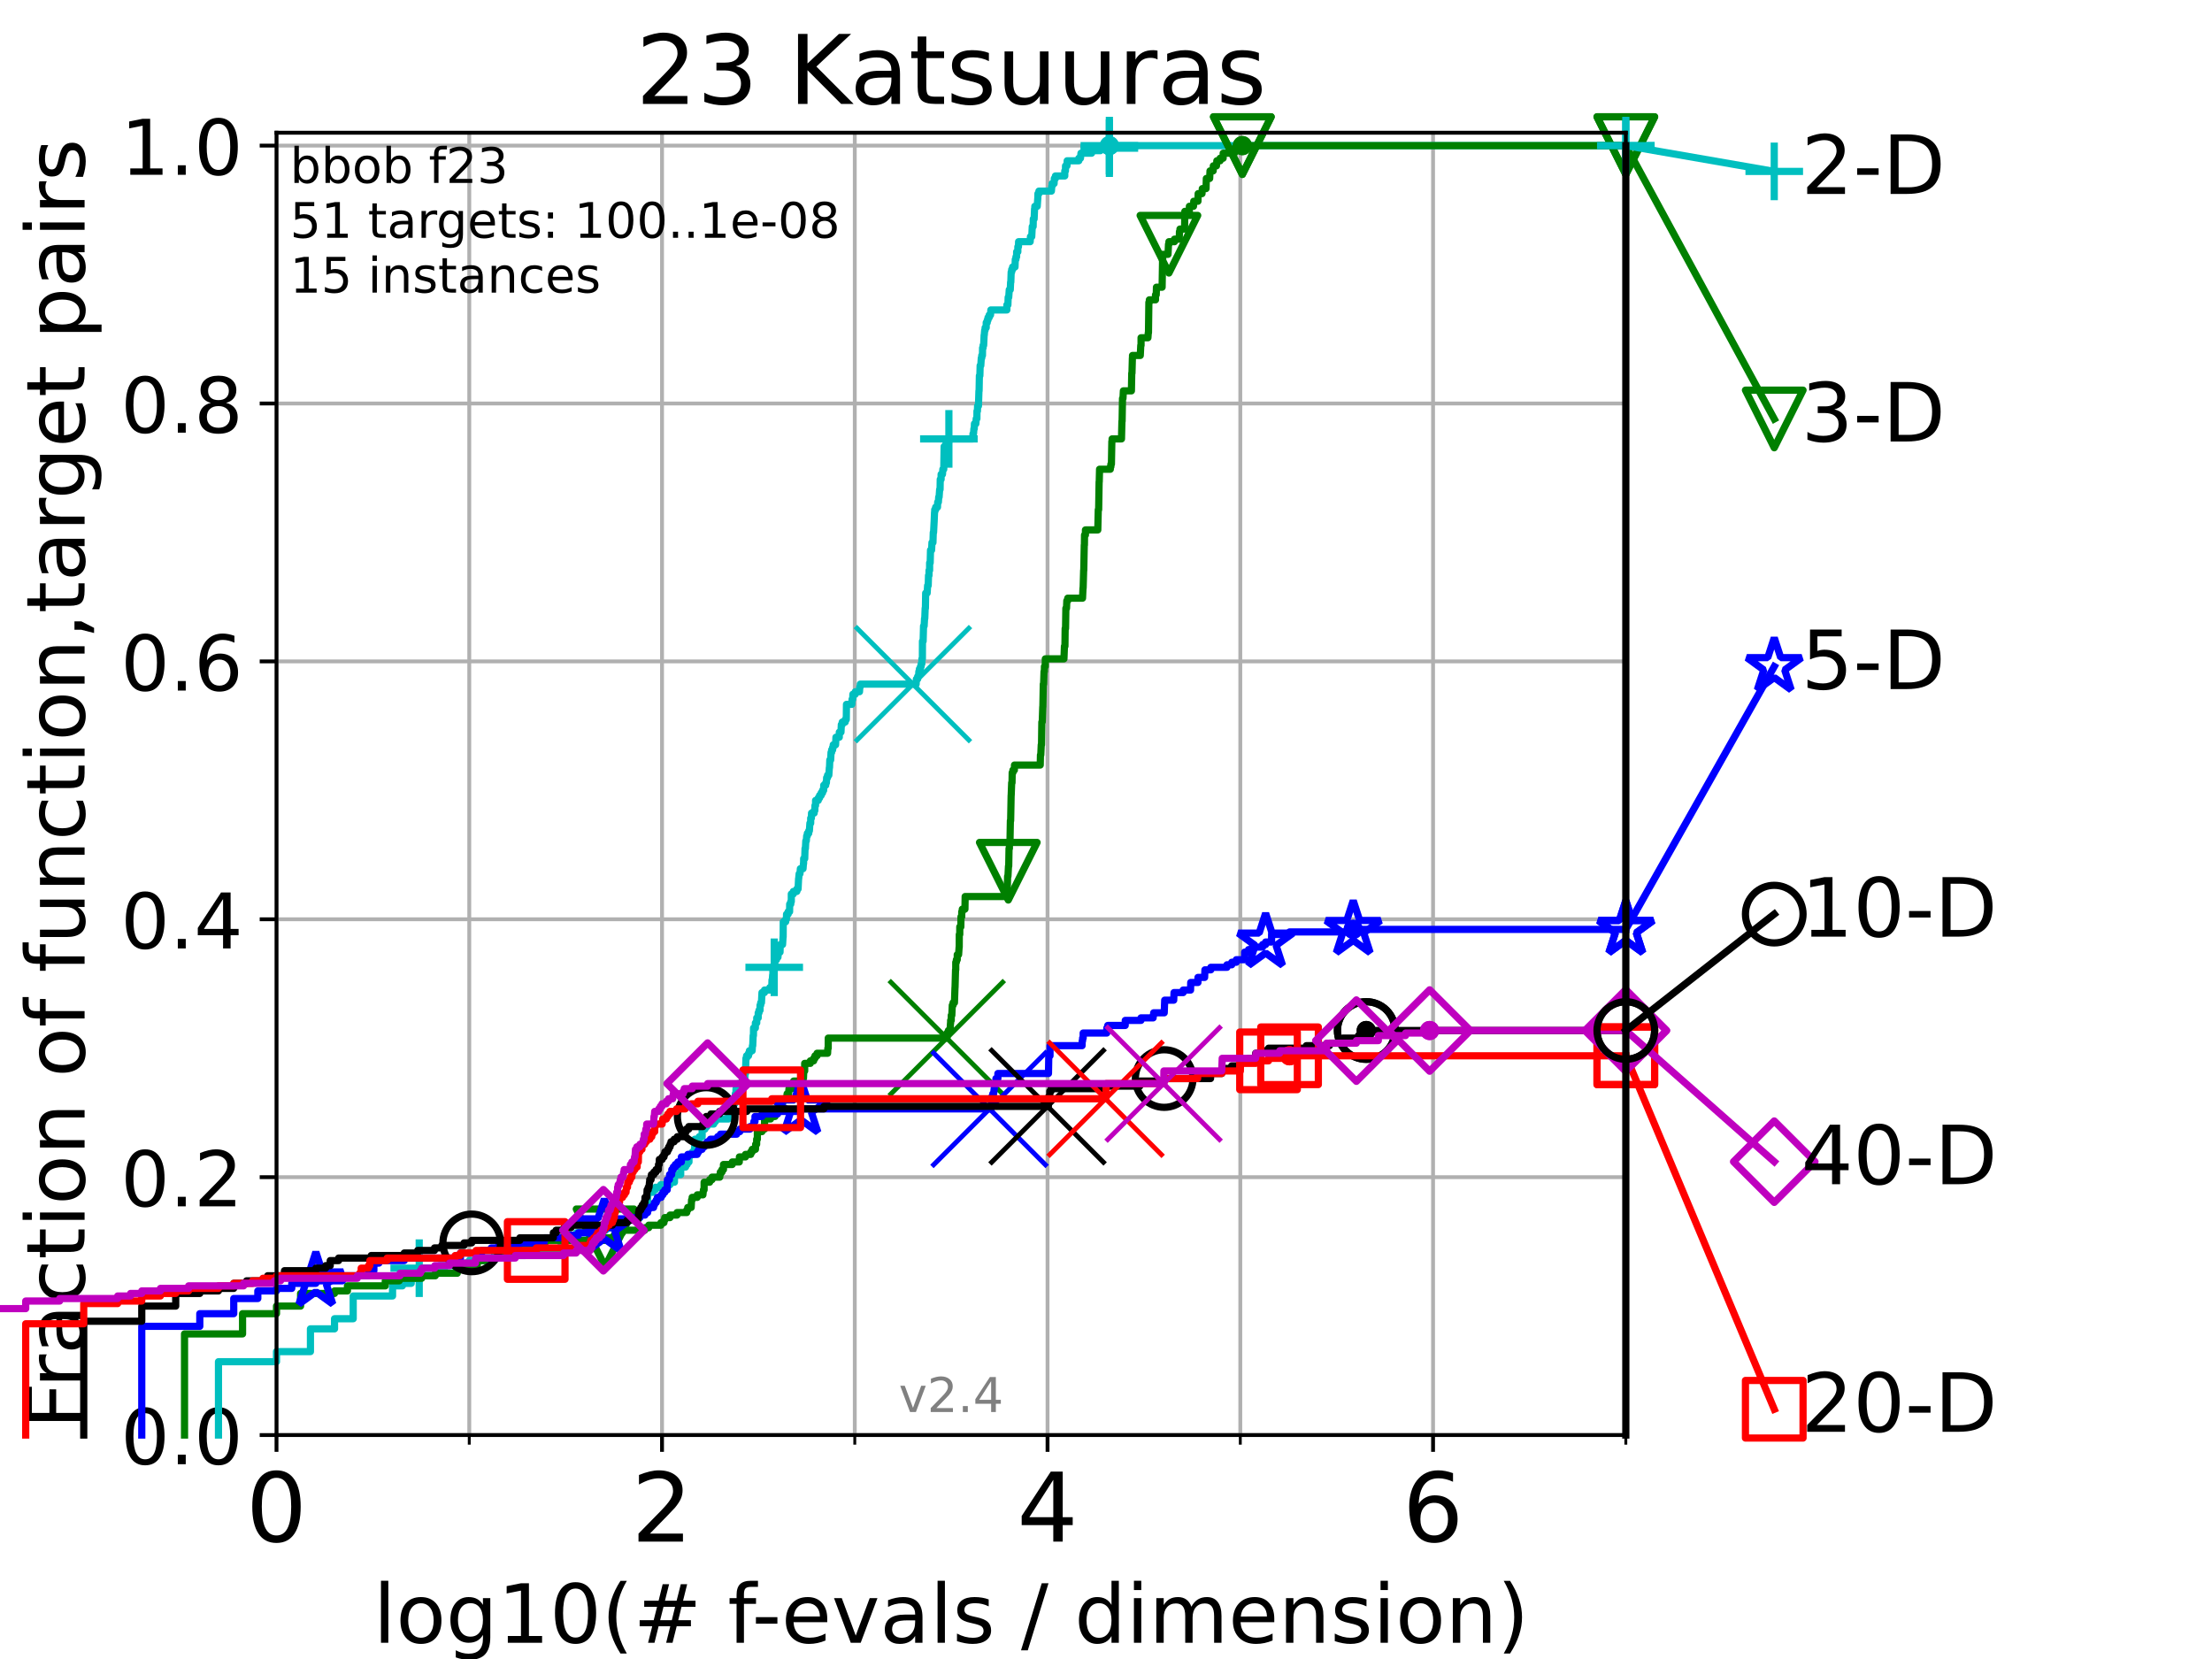 <?xml version="1.0" encoding="utf-8" standalone="no"?>
<!DOCTYPE svg PUBLIC "-//W3C//DTD SVG 1.1//EN"
  "http://www.w3.org/Graphics/SVG/1.1/DTD/svg11.dtd">
<!-- Created with matplotlib (https://matplotlib.org/) -->
<svg height="345.6pt" version="1.1" viewBox="0 0 460.8 345.6" width="460.8pt" xmlns="http://www.w3.org/2000/svg" xmlns:xlink="http://www.w3.org/1999/xlink">
 <defs>
  <style type="text/css">*{stroke-linecap:butt;stroke-linejoin:round;}</style>
 </defs>
 <g id="figure_1">
  <g id="patch_1">
   <path d="M 0 345.6 
L 460.8 345.6 
L 460.8 0 
L 0 0 
z
" style="fill:#ffffff;"/>
  </g>
  <g id="axes_1">
   <g id="patch_2">
    <path d="M 57.6 298.944 
L 338.688 298.944 
L 338.688 27.648 
L 57.6 27.648 
z
" style="fill:#ffffff;"/>
   </g>
   <g id="matplotlib.axis_1">
    <g id="xtick_1">
     <g id="line2d_1">
      <path clip-path="url(#p2a1deeca0a)" d="M 57.6 298.944 
L 57.6 27.648 
" style="fill:none;stroke:#b0b0b0;stroke-linecap:square;stroke-width:0.8;"/>
     </g>
     <g id="line2d_2">
      <defs>
       <path d="M 0 0 
L 0 3.5 
" id="maa261b73a9" style="stroke:#000000;stroke-width:0.8;"/>
      </defs>
      <g>
       <use style="stroke:#000000;stroke-width:0.8;" x="57.6" xlink:href="#maa261b73a9" y="298.944"/>
      </g>
     </g>
     <g id="text_1">
      <!-- 0 -->
      <g transform="translate(51.237 321.141)scale(0.2 -0.2)">
       <defs>
        <path d="M 31.781 66.406 
Q 24.172 66.406 20.328 58.906 
Q 16.5 51.422 16.5 36.375 
Q 16.5 21.391 20.328 13.891 
Q 24.172 6.391 31.781 6.391 
Q 39.453 6.391 43.281 13.891 
Q 47.125 21.391 47.125 36.375 
Q 47.125 51.422 43.281 58.906 
Q 39.453 66.406 31.781 66.406 
z
M 31.781 74.219 
Q 44.047 74.219 50.516 64.516 
Q 56.984 54.828 56.984 36.375 
Q 56.984 17.969 50.516 8.266 
Q 44.047 -1.422 31.781 -1.422 
Q 19.531 -1.422 13.062 8.266 
Q 6.594 17.969 6.594 36.375 
Q 6.594 54.828 13.062 64.516 
Q 19.531 74.219 31.781 74.219 
z
" id="DejaVuSans-48"/>
       </defs>
       <use xlink:href="#DejaVuSans-48"/>
      </g>
     </g>
    </g>
    <g id="xtick_2">
     <g id="line2d_3">
      <path clip-path="url(#p2a1deeca0a)" d="M 137.911 298.944 
L 137.911 27.648 
" style="fill:none;stroke:#b0b0b0;stroke-linecap:square;stroke-width:0.8;"/>
     </g>
     <g id="line2d_4">
      <g>
       <use style="stroke:#000000;stroke-width:0.8;" x="137.911" xlink:href="#maa261b73a9" y="298.944"/>
      </g>
     </g>
     <g id="text_2">
      <!-- 2 -->
      <g transform="translate(131.548 321.141)scale(0.2 -0.2)">
       <defs>
        <path d="M 19.188 8.297 
L 53.609 8.297 
L 53.609 0 
L 7.328 0 
L 7.328 8.297 
Q 12.938 14.109 22.625 23.891 
Q 32.328 33.688 34.812 36.531 
Q 39.547 41.844 41.422 45.531 
Q 43.312 49.219 43.312 52.781 
Q 43.312 58.594 39.234 62.25 
Q 35.156 65.922 28.609 65.922 
Q 23.969 65.922 18.812 64.312 
Q 13.672 62.703 7.812 59.422 
L 7.812 69.391 
Q 13.766 71.781 18.938 73 
Q 24.125 74.219 28.422 74.219 
Q 39.75 74.219 46.484 68.547 
Q 53.219 62.891 53.219 53.422 
Q 53.219 48.922 51.531 44.891 
Q 49.859 40.875 45.406 35.406 
Q 44.188 33.984 37.641 27.219 
Q 31.109 20.453 19.188 8.297 
z
" id="DejaVuSans-50"/>
       </defs>
       <use xlink:href="#DejaVuSans-50"/>
      </g>
     </g>
    </g>
    <g id="xtick_3">
     <g id="line2d_5">
      <path clip-path="url(#p2a1deeca0a)" d="M 218.222 298.944 
L 218.222 27.648 
" style="fill:none;stroke:#b0b0b0;stroke-linecap:square;stroke-width:0.8;"/>
     </g>
     <g id="line2d_6">
      <g>
       <use style="stroke:#000000;stroke-width:0.8;" x="218.222" xlink:href="#maa261b73a9" y="298.944"/>
      </g>
     </g>
     <g id="text_3">
      <!-- 4 -->
      <g transform="translate(211.859 321.141)scale(0.2 -0.2)">
       <defs>
        <path d="M 37.797 64.312 
L 12.891 25.391 
L 37.797 25.391 
z
M 35.203 72.906 
L 47.609 72.906 
L 47.609 25.391 
L 58.016 25.391 
L 58.016 17.188 
L 47.609 17.188 
L 47.609 0 
L 37.797 0 
L 37.797 17.188 
L 4.891 17.188 
L 4.891 26.703 
z
" id="DejaVuSans-52"/>
       </defs>
       <use xlink:href="#DejaVuSans-52"/>
      </g>
     </g>
    </g>
    <g id="xtick_4">
     <g id="line2d_7">
      <path clip-path="url(#p2a1deeca0a)" d="M 298.533 298.944 
L 298.533 27.648 
" style="fill:none;stroke:#b0b0b0;stroke-linecap:square;stroke-width:0.8;"/>
     </g>
     <g id="line2d_8">
      <g>
       <use style="stroke:#000000;stroke-width:0.8;" x="298.533" xlink:href="#maa261b73a9" y="298.944"/>
      </g>
     </g>
     <g id="text_4">
      <!-- 6 -->
      <g transform="translate(292.17 321.141)scale(0.2 -0.2)">
       <defs>
        <path d="M 33.016 40.375 
Q 26.375 40.375 22.484 35.828 
Q 18.609 31.297 18.609 23.391 
Q 18.609 15.531 22.484 10.953 
Q 26.375 6.391 33.016 6.391 
Q 39.656 6.391 43.531 10.953 
Q 47.406 15.531 47.406 23.391 
Q 47.406 31.297 43.531 35.828 
Q 39.656 40.375 33.016 40.375 
z
M 52.594 71.297 
L 52.594 62.312 
Q 48.875 64.062 45.094 64.984 
Q 41.312 65.922 37.594 65.922 
Q 27.828 65.922 22.672 59.328 
Q 17.531 52.734 16.797 39.406 
Q 19.672 43.656 24.016 45.922 
Q 28.375 48.188 33.594 48.188 
Q 44.578 48.188 50.953 41.516 
Q 57.328 34.859 57.328 23.391 
Q 57.328 12.156 50.688 5.359 
Q 44.047 -1.422 33.016 -1.422 
Q 20.359 -1.422 13.672 8.266 
Q 6.984 17.969 6.984 36.375 
Q 6.984 53.656 15.188 63.938 
Q 23.391 74.219 37.203 74.219 
Q 40.922 74.219 44.703 73.484 
Q 48.484 72.75 52.594 71.297 
z
" id="DejaVuSans-54"/>
       </defs>
       <use xlink:href="#DejaVuSans-54"/>
      </g>
     </g>
    </g>
    <g id="xtick_5">
     <g id="line2d_9">
      <path clip-path="url(#p2a1deeca0a)" d="M 97.755 298.944 
L 97.755 27.648 
" style="fill:none;stroke:#b0b0b0;stroke-linecap:square;stroke-width:0.8;"/>
     </g>
     <g id="line2d_10">
      <defs>
       <path d="M 0 0 
L 0 2 
" id="m620978df1a" style="stroke:#000000;stroke-width:0.6;"/>
      </defs>
      <g>
       <use style="stroke:#000000;stroke-width:0.6;" x="97.755" xlink:href="#m620978df1a" y="298.944"/>
      </g>
     </g>
    </g>
    <g id="xtick_6">
     <g id="line2d_11">
      <path clip-path="url(#p2a1deeca0a)" d="M 178.066 298.944 
L 178.066 27.648 
" style="fill:none;stroke:#b0b0b0;stroke-linecap:square;stroke-width:0.8;"/>
     </g>
     <g id="line2d_12">
      <g>
       <use style="stroke:#000000;stroke-width:0.6;" x="178.066" xlink:href="#m620978df1a" y="298.944"/>
      </g>
     </g>
    </g>
    <g id="xtick_7">
     <g id="line2d_13">
      <path clip-path="url(#p2a1deeca0a)" d="M 258.377 298.944 
L 258.377 27.648 
" style="fill:none;stroke:#b0b0b0;stroke-linecap:square;stroke-width:0.8;"/>
     </g>
     <g id="line2d_14">
      <g>
       <use style="stroke:#000000;stroke-width:0.6;" x="258.377" xlink:href="#m620978df1a" y="298.944"/>
      </g>
     </g>
    </g>
    <g id="xtick_8">
     <g id="line2d_15">
      <path clip-path="url(#p2a1deeca0a)" d="M 338.688 298.944 
L 338.688 27.648 
" style="fill:none;stroke:#b0b0b0;stroke-linecap:square;stroke-width:0.8;"/>
     </g>
     <g id="line2d_16">
      <g>
       <use style="stroke:#000000;stroke-width:0.6;" x="338.688" xlink:href="#m620978df1a" y="298.944"/>
      </g>
     </g>
    </g>
    <g id="text_5">
     <!-- log10(# f-evals / dimension) -->
     <g transform="translate(77.764 342.218)scale(0.17 -0.17)">
      <defs>
       <path d="M 9.422 75.984 
L 18.406 75.984 
L 18.406 0 
L 9.422 0 
z
" id="DejaVuSans-108"/>
       <path d="M 30.609 48.391 
Q 23.391 48.391 19.188 42.75 
Q 14.984 37.109 14.984 27.297 
Q 14.984 17.484 19.156 11.844 
Q 23.344 6.203 30.609 6.203 
Q 37.797 6.203 41.984 11.859 
Q 46.188 17.531 46.188 27.297 
Q 46.188 37.016 41.984 42.703 
Q 37.797 48.391 30.609 48.391 
z
M 30.609 56 
Q 42.328 56 49.016 48.375 
Q 55.719 40.766 55.719 27.297 
Q 55.719 13.875 49.016 6.219 
Q 42.328 -1.422 30.609 -1.422 
Q 18.844 -1.422 12.172 6.219 
Q 5.516 13.875 5.516 27.297 
Q 5.516 40.766 12.172 48.375 
Q 18.844 56 30.609 56 
z
" id="DejaVuSans-111"/>
       <path d="M 45.406 27.984 
Q 45.406 37.75 41.375 43.109 
Q 37.359 48.484 30.078 48.484 
Q 22.859 48.484 18.828 43.109 
Q 14.797 37.75 14.797 27.984 
Q 14.797 18.266 18.828 12.891 
Q 22.859 7.516 30.078 7.516 
Q 37.359 7.516 41.375 12.891 
Q 45.406 18.266 45.406 27.984 
z
M 54.391 6.781 
Q 54.391 -7.172 48.188 -13.984 
Q 42 -20.797 29.203 -20.797 
Q 24.469 -20.797 20.266 -20.094 
Q 16.062 -19.391 12.109 -17.922 
L 12.109 -9.188 
Q 16.062 -11.328 19.922 -12.344 
Q 23.781 -13.375 27.781 -13.375 
Q 36.625 -13.375 41.016 -8.766 
Q 45.406 -4.156 45.406 5.172 
L 45.406 9.625 
Q 42.625 4.781 38.281 2.391 
Q 33.938 0 27.875 0 
Q 17.828 0 11.672 7.656 
Q 5.516 15.328 5.516 27.984 
Q 5.516 40.672 11.672 48.328 
Q 17.828 56 27.875 56 
Q 33.938 56 38.281 53.609 
Q 42.625 51.219 45.406 46.391 
L 45.406 54.688 
L 54.391 54.688 
z
" id="DejaVuSans-103"/>
       <path d="M 12.406 8.297 
L 28.516 8.297 
L 28.516 63.922 
L 10.984 60.406 
L 10.984 69.391 
L 28.422 72.906 
L 38.281 72.906 
L 38.281 8.297 
L 54.391 8.297 
L 54.391 0 
L 12.406 0 
z
" id="DejaVuSans-49"/>
       <path d="M 31 75.875 
Q 24.469 64.656 21.281 53.656 
Q 18.109 42.672 18.109 31.391 
Q 18.109 20.125 21.312 9.062 
Q 24.516 -2 31 -13.188 
L 23.188 -13.188 
Q 15.875 -1.703 12.234 9.375 
Q 8.594 20.453 8.594 31.391 
Q 8.594 42.281 12.203 53.312 
Q 15.828 64.359 23.188 75.875 
z
" id="DejaVuSans-40"/>
       <path d="M 51.125 44 
L 36.922 44 
L 32.812 27.688 
L 47.125 27.688 
z
M 43.797 71.781 
L 38.719 51.516 
L 52.984 51.516 
L 58.109 71.781 
L 65.922 71.781 
L 60.891 51.516 
L 76.125 51.516 
L 76.125 44 
L 58.984 44 
L 54.984 27.688 
L 70.516 27.688 
L 70.516 20.219 
L 53.078 20.219 
L 48 0 
L 40.188 0 
L 45.219 20.219 
L 30.906 20.219 
L 25.875 0 
L 18.016 0 
L 23.094 20.219 
L 7.719 20.219 
L 7.719 27.688 
L 24.906 27.688 
L 29 44 
L 13.281 44 
L 13.281 51.516 
L 30.906 51.516 
L 35.891 71.781 
z
" id="DejaVuSans-35"/>
       <path id="DejaVuSans-32"/>
       <path d="M 37.109 75.984 
L 37.109 68.5 
L 28.516 68.5 
Q 23.688 68.5 21.797 66.547 
Q 19.922 64.594 19.922 59.516 
L 19.922 54.688 
L 34.719 54.688 
L 34.719 47.703 
L 19.922 47.703 
L 19.922 0 
L 10.891 0 
L 10.891 47.703 
L 2.297 47.703 
L 2.297 54.688 
L 10.891 54.688 
L 10.891 58.5 
Q 10.891 67.625 15.141 71.797 
Q 19.391 75.984 28.609 75.984 
z
" id="DejaVuSans-102"/>
       <path d="M 4.891 31.391 
L 31.203 31.391 
L 31.203 23.391 
L 4.891 23.391 
z
" id="DejaVuSans-45"/>
       <path d="M 56.203 29.594 
L 56.203 25.203 
L 14.891 25.203 
Q 15.484 15.922 20.484 11.062 
Q 25.484 6.203 34.422 6.203 
Q 39.594 6.203 44.453 7.469 
Q 49.312 8.734 54.109 11.281 
L 54.109 2.781 
Q 49.266 0.734 44.188 -0.344 
Q 39.109 -1.422 33.891 -1.422 
Q 20.797 -1.422 13.156 6.188 
Q 5.516 13.812 5.516 26.812 
Q 5.516 40.234 12.766 48.109 
Q 20.016 56 32.328 56 
Q 43.359 56 49.781 48.891 
Q 56.203 41.797 56.203 29.594 
z
M 47.219 32.234 
Q 47.125 39.594 43.094 43.984 
Q 39.062 48.391 32.422 48.391 
Q 24.906 48.391 20.391 44.141 
Q 15.875 39.891 15.188 32.172 
z
" id="DejaVuSans-101"/>
       <path d="M 2.984 54.688 
L 12.5 54.688 
L 29.594 8.797 
L 46.688 54.688 
L 56.203 54.688 
L 35.688 0 
L 23.484 0 
z
" id="DejaVuSans-118"/>
       <path d="M 34.281 27.484 
Q 23.391 27.484 19.188 25 
Q 14.984 22.516 14.984 16.5 
Q 14.984 11.719 18.141 8.906 
Q 21.297 6.109 26.703 6.109 
Q 34.188 6.109 38.703 11.406 
Q 43.219 16.703 43.219 25.484 
L 43.219 27.484 
z
M 52.203 31.203 
L 52.203 0 
L 43.219 0 
L 43.219 8.297 
Q 40.141 3.328 35.547 0.953 
Q 30.953 -1.422 24.312 -1.422 
Q 15.922 -1.422 10.953 3.297 
Q 6 8.016 6 15.922 
Q 6 25.141 12.172 29.828 
Q 18.359 34.516 30.609 34.516 
L 43.219 34.516 
L 43.219 35.406 
Q 43.219 41.609 39.141 45 
Q 35.062 48.391 27.688 48.391 
Q 23 48.391 18.547 47.266 
Q 14.109 46.141 10.016 43.891 
L 10.016 52.203 
Q 14.938 54.109 19.578 55.047 
Q 24.219 56 28.609 56 
Q 40.484 56 46.344 49.844 
Q 52.203 43.703 52.203 31.203 
z
" id="DejaVuSans-97"/>
       <path d="M 44.281 53.078 
L 44.281 44.578 
Q 40.484 46.531 36.375 47.5 
Q 32.281 48.484 27.875 48.484 
Q 21.188 48.484 17.844 46.438 
Q 14.5 44.391 14.5 40.281 
Q 14.5 37.156 16.891 35.375 
Q 19.281 33.594 26.516 31.984 
L 29.594 31.297 
Q 39.156 29.25 43.188 25.516 
Q 47.219 21.781 47.219 15.094 
Q 47.219 7.469 41.188 3.016 
Q 35.156 -1.422 24.609 -1.422 
Q 20.219 -1.422 15.453 -0.562 
Q 10.688 0.297 5.422 2 
L 5.422 11.281 
Q 10.406 8.688 15.234 7.391 
Q 20.062 6.109 24.812 6.109 
Q 31.156 6.109 34.562 8.281 
Q 37.984 10.453 37.984 14.406 
Q 37.984 18.062 35.516 20.016 
Q 33.062 21.969 24.703 23.781 
L 21.578 24.516 
Q 13.234 26.266 9.516 29.906 
Q 5.812 33.547 5.812 39.891 
Q 5.812 47.609 11.281 51.797 
Q 16.75 56 26.812 56 
Q 31.781 56 36.172 55.266 
Q 40.578 54.547 44.281 53.078 
z
" id="DejaVuSans-115"/>
       <path d="M 25.391 72.906 
L 33.688 72.906 
L 8.297 -9.281 
L 0 -9.281 
z
" id="DejaVuSans-47"/>
       <path d="M 45.406 46.391 
L 45.406 75.984 
L 54.391 75.984 
L 54.391 0 
L 45.406 0 
L 45.406 8.203 
Q 42.578 3.328 38.25 0.953 
Q 33.938 -1.422 27.875 -1.422 
Q 17.969 -1.422 11.734 6.484 
Q 5.516 14.406 5.516 27.297 
Q 5.516 40.188 11.734 48.094 
Q 17.969 56 27.875 56 
Q 33.938 56 38.25 53.625 
Q 42.578 51.266 45.406 46.391 
z
M 14.797 27.297 
Q 14.797 17.391 18.875 11.75 
Q 22.953 6.109 30.078 6.109 
Q 37.203 6.109 41.297 11.75 
Q 45.406 17.391 45.406 27.297 
Q 45.406 37.203 41.297 42.844 
Q 37.203 48.484 30.078 48.484 
Q 22.953 48.484 18.875 42.844 
Q 14.797 37.203 14.797 27.297 
z
" id="DejaVuSans-100"/>
       <path d="M 9.422 54.688 
L 18.406 54.688 
L 18.406 0 
L 9.422 0 
z
M 9.422 75.984 
L 18.406 75.984 
L 18.406 64.594 
L 9.422 64.594 
z
" id="DejaVuSans-105"/>
       <path d="M 52 44.188 
Q 55.375 50.25 60.062 53.125 
Q 64.75 56 71.094 56 
Q 79.641 56 84.281 50.016 
Q 88.922 44.047 88.922 33.016 
L 88.922 0 
L 79.891 0 
L 79.891 32.719 
Q 79.891 40.578 77.094 44.375 
Q 74.312 48.188 68.609 48.188 
Q 61.625 48.188 57.562 43.547 
Q 53.516 38.922 53.516 30.906 
L 53.516 0 
L 44.484 0 
L 44.484 32.719 
Q 44.484 40.625 41.703 44.406 
Q 38.922 48.188 33.109 48.188 
Q 26.219 48.188 22.156 43.531 
Q 18.109 38.875 18.109 30.906 
L 18.109 0 
L 9.078 0 
L 9.078 54.688 
L 18.109 54.688 
L 18.109 46.188 
Q 21.188 51.219 25.484 53.609 
Q 29.781 56 35.688 56 
Q 41.656 56 45.828 52.969 
Q 50 49.953 52 44.188 
z
" id="DejaVuSans-109"/>
       <path d="M 54.891 33.016 
L 54.891 0 
L 45.906 0 
L 45.906 32.719 
Q 45.906 40.484 42.875 44.328 
Q 39.844 48.188 33.797 48.188 
Q 26.516 48.188 22.312 43.547 
Q 18.109 38.922 18.109 30.906 
L 18.109 0 
L 9.078 0 
L 9.078 54.688 
L 18.109 54.688 
L 18.109 46.188 
Q 21.344 51.125 25.703 53.562 
Q 30.078 56 35.797 56 
Q 45.219 56 50.047 50.172 
Q 54.891 44.344 54.891 33.016 
z
" id="DejaVuSans-110"/>
       <path d="M 8.016 75.875 
L 15.828 75.875 
Q 23.141 64.359 26.781 53.312 
Q 30.422 42.281 30.422 31.391 
Q 30.422 20.453 26.781 9.375 
Q 23.141 -1.703 15.828 -13.188 
L 8.016 -13.188 
Q 14.5 -2 17.703 9.062 
Q 20.906 20.125 20.906 31.391 
Q 20.906 42.672 17.703 53.656 
Q 14.5 64.656 8.016 75.875 
z
" id="DejaVuSans-41"/>
      </defs>
      <use xlink:href="#DejaVuSans-108"/>
      <use x="27.783" xlink:href="#DejaVuSans-111"/>
      <use x="88.965" xlink:href="#DejaVuSans-103"/>
      <use x="152.441" xlink:href="#DejaVuSans-49"/>
      <use x="216.064" xlink:href="#DejaVuSans-48"/>
      <use x="279.688" xlink:href="#DejaVuSans-40"/>
      <use x="318.701" xlink:href="#DejaVuSans-35"/>
      <use x="402.49" xlink:href="#DejaVuSans-32"/>
      <use x="434.277" xlink:href="#DejaVuSans-102"/>
      <use x="463.982" xlink:href="#DejaVuSans-45"/>
      <use x="500.066" xlink:href="#DejaVuSans-101"/>
      <use x="561.59" xlink:href="#DejaVuSans-118"/>
      <use x="620.77" xlink:href="#DejaVuSans-97"/>
      <use x="682.049" xlink:href="#DejaVuSans-108"/>
      <use x="709.832" xlink:href="#DejaVuSans-115"/>
      <use x="761.932" xlink:href="#DejaVuSans-32"/>
      <use x="793.719" xlink:href="#DejaVuSans-47"/>
      <use x="827.41" xlink:href="#DejaVuSans-32"/>
      <use x="859.197" xlink:href="#DejaVuSans-100"/>
      <use x="922.674" xlink:href="#DejaVuSans-105"/>
      <use x="950.457" xlink:href="#DejaVuSans-109"/>
      <use x="1047.869" xlink:href="#DejaVuSans-101"/>
      <use x="1109.393" xlink:href="#DejaVuSans-110"/>
      <use x="1172.771" xlink:href="#DejaVuSans-115"/>
      <use x="1224.871" xlink:href="#DejaVuSans-105"/>
      <use x="1252.654" xlink:href="#DejaVuSans-111"/>
      <use x="1313.836" xlink:href="#DejaVuSans-110"/>
      <use x="1377.215" xlink:href="#DejaVuSans-41"/>
     </g>
    </g>
   </g>
   <g id="matplotlib.axis_2">
    <g id="ytick_1">
     <g id="line2d_17">
      <path clip-path="url(#p2a1deeca0a)" d="M 57.6 298.944 
L 338.688 298.944 
" style="fill:none;stroke:#b0b0b0;stroke-linecap:square;stroke-width:0.8;"/>
     </g>
     <g id="line2d_18">
      <defs>
       <path d="M 0 0 
L -3.5 0 
" id="mf62754e484" style="stroke:#000000;stroke-width:0.8;"/>
      </defs>
      <g>
       <use style="stroke:#000000;stroke-width:0.8;" x="57.6" xlink:href="#mf62754e484" y="298.944"/>
      </g>
     </g>
     <g id="text_6">
      <!-- 0.0 -->
      <g transform="translate(25.155 305.023)scale(0.16 -0.16)">
       <defs>
        <path d="M 10.688 12.406 
L 21 12.406 
L 21 0 
L 10.688 0 
z
" id="DejaVuSans-46"/>
       </defs>
       <use xlink:href="#DejaVuSans-48"/>
       <use x="63.623" xlink:href="#DejaVuSans-46"/>
       <use x="95.41" xlink:href="#DejaVuSans-48"/>
      </g>
     </g>
    </g>
    <g id="ytick_2">
     <g id="line2d_19">
      <path clip-path="url(#p2a1deeca0a)" d="M 57.6 245.222 
L 338.688 245.222 
" style="fill:none;stroke:#b0b0b0;stroke-linecap:square;stroke-width:0.8;"/>
     </g>
     <g id="line2d_20">
      <g>
       <use style="stroke:#000000;stroke-width:0.8;" x="57.6" xlink:href="#mf62754e484" y="245.222"/>
      </g>
     </g>
     <g id="text_7">
      <!-- 0.2 -->
      <g transform="translate(25.155 251.301)scale(0.16 -0.16)">
       <use xlink:href="#DejaVuSans-48"/>
       <use x="63.623" xlink:href="#DejaVuSans-46"/>
       <use x="95.41" xlink:href="#DejaVuSans-50"/>
      </g>
     </g>
    </g>
    <g id="ytick_3">
     <g id="line2d_21">
      <path clip-path="url(#p2a1deeca0a)" d="M 57.6 191.5 
L 338.688 191.5 
" style="fill:none;stroke:#b0b0b0;stroke-linecap:square;stroke-width:0.8;"/>
     </g>
     <g id="line2d_22">
      <g>
       <use style="stroke:#000000;stroke-width:0.8;" x="57.6" xlink:href="#mf62754e484" y="191.5"/>
      </g>
     </g>
     <g id="text_8">
      <!-- 0.4 -->
      <g transform="translate(25.155 197.579)scale(0.16 -0.16)">
       <use xlink:href="#DejaVuSans-48"/>
       <use x="63.623" xlink:href="#DejaVuSans-46"/>
       <use x="95.41" xlink:href="#DejaVuSans-52"/>
      </g>
     </g>
    </g>
    <g id="ytick_4">
     <g id="line2d_23">
      <path clip-path="url(#p2a1deeca0a)" d="M 57.6 137.778 
L 338.688 137.778 
" style="fill:none;stroke:#b0b0b0;stroke-linecap:square;stroke-width:0.8;"/>
     </g>
     <g id="line2d_24">
      <g>
       <use style="stroke:#000000;stroke-width:0.8;" x="57.6" xlink:href="#mf62754e484" y="137.778"/>
      </g>
     </g>
     <g id="text_9">
      <!-- 0.6 -->
      <g transform="translate(25.155 143.857)scale(0.16 -0.16)">
       <use xlink:href="#DejaVuSans-48"/>
       <use x="63.623" xlink:href="#DejaVuSans-46"/>
       <use x="95.41" xlink:href="#DejaVuSans-54"/>
      </g>
     </g>
    </g>
    <g id="ytick_5">
     <g id="line2d_25">
      <path clip-path="url(#p2a1deeca0a)" d="M 57.6 84.056 
L 338.688 84.056 
" style="fill:none;stroke:#b0b0b0;stroke-linecap:square;stroke-width:0.8;"/>
     </g>
     <g id="line2d_26">
      <g>
       <use style="stroke:#000000;stroke-width:0.8;" x="57.6" xlink:href="#mf62754e484" y="84.056"/>
      </g>
     </g>
     <g id="text_10">
      <!-- 0.8 -->
      <g transform="translate(25.155 90.135)scale(0.16 -0.16)">
       <defs>
        <path d="M 31.781 34.625 
Q 24.75 34.625 20.719 30.859 
Q 16.703 27.094 16.703 20.516 
Q 16.703 13.922 20.719 10.156 
Q 24.75 6.391 31.781 6.391 
Q 38.812 6.391 42.859 10.172 
Q 46.922 13.969 46.922 20.516 
Q 46.922 27.094 42.891 30.859 
Q 38.875 34.625 31.781 34.625 
z
M 21.922 38.812 
Q 15.578 40.375 12.031 44.719 
Q 8.5 49.078 8.5 55.328 
Q 8.5 64.062 14.719 69.141 
Q 20.953 74.219 31.781 74.219 
Q 42.672 74.219 48.875 69.141 
Q 55.078 64.062 55.078 55.328 
Q 55.078 49.078 51.531 44.719 
Q 48 40.375 41.703 38.812 
Q 48.828 37.156 52.797 32.312 
Q 56.781 27.484 56.781 20.516 
Q 56.781 9.906 50.312 4.234 
Q 43.844 -1.422 31.781 -1.422 
Q 19.734 -1.422 13.25 4.234 
Q 6.781 9.906 6.781 20.516 
Q 6.781 27.484 10.781 32.312 
Q 14.797 37.156 21.922 38.812 
z
M 18.312 54.391 
Q 18.312 48.734 21.844 45.562 
Q 25.391 42.391 31.781 42.391 
Q 38.141 42.391 41.719 45.562 
Q 45.312 48.734 45.312 54.391 
Q 45.312 60.062 41.719 63.234 
Q 38.141 66.406 31.781 66.406 
Q 25.391 66.406 21.844 63.234 
Q 18.312 60.062 18.312 54.391 
z
" id="DejaVuSans-56"/>
       </defs>
       <use xlink:href="#DejaVuSans-48"/>
       <use x="63.623" xlink:href="#DejaVuSans-46"/>
       <use x="95.41" xlink:href="#DejaVuSans-56"/>
      </g>
     </g>
    </g>
    <g id="ytick_6">
     <g id="line2d_27">
      <path clip-path="url(#p2a1deeca0a)" d="M 57.6 30.334 
L 338.688 30.334 
" style="fill:none;stroke:#b0b0b0;stroke-linecap:square;stroke-width:0.8;"/>
     </g>
     <g id="line2d_28">
      <g>
       <use style="stroke:#000000;stroke-width:0.8;" x="57.6" xlink:href="#mf62754e484" y="30.334"/>
      </g>
     </g>
     <g id="text_11">
      <!-- 1.0 -->
      <g transform="translate(25.155 36.413)scale(0.16 -0.16)">
       <use xlink:href="#DejaVuSans-49"/>
       <use x="63.623" xlink:href="#DejaVuSans-46"/>
       <use x="95.41" xlink:href="#DejaVuSans-48"/>
      </g>
     </g>
    </g>
    <g id="text_12">
     <!-- Fraction of function,target pairs -->
     <g transform="translate(17.62 297.681)rotate(-90)scale(0.17 -0.17)">
      <defs>
       <path d="M 9.812 72.906 
L 51.703 72.906 
L 51.703 64.594 
L 19.672 64.594 
L 19.672 43.109 
L 48.578 43.109 
L 48.578 34.812 
L 19.672 34.812 
L 19.672 0 
L 9.812 0 
z
" id="DejaVuSans-70"/>
       <path d="M 41.109 46.297 
Q 39.594 47.172 37.812 47.578 
Q 36.031 48 33.891 48 
Q 26.266 48 22.188 43.047 
Q 18.109 38.094 18.109 28.812 
L 18.109 0 
L 9.078 0 
L 9.078 54.688 
L 18.109 54.688 
L 18.109 46.188 
Q 20.953 51.172 25.484 53.578 
Q 30.031 56 36.531 56 
Q 37.453 56 38.578 55.875 
Q 39.703 55.766 41.062 55.516 
z
" id="DejaVuSans-114"/>
       <path d="M 48.781 52.594 
L 48.781 44.188 
Q 44.969 46.297 41.141 47.344 
Q 37.312 48.391 33.406 48.391 
Q 24.656 48.391 19.812 42.844 
Q 14.984 37.312 14.984 27.297 
Q 14.984 17.281 19.812 11.734 
Q 24.656 6.203 33.406 6.203 
Q 37.312 6.203 41.141 7.25 
Q 44.969 8.297 48.781 10.406 
L 48.781 2.094 
Q 45.016 0.344 40.984 -0.531 
Q 36.969 -1.422 32.422 -1.422 
Q 20.062 -1.422 12.781 6.344 
Q 5.516 14.109 5.516 27.297 
Q 5.516 40.672 12.859 48.328 
Q 20.219 56 33.016 56 
Q 37.156 56 41.109 55.141 
Q 45.062 54.297 48.781 52.594 
z
" id="DejaVuSans-99"/>
       <path d="M 18.312 70.219 
L 18.312 54.688 
L 36.812 54.688 
L 36.812 47.703 
L 18.312 47.703 
L 18.312 18.016 
Q 18.312 11.328 20.141 9.422 
Q 21.969 7.516 27.594 7.516 
L 36.812 7.516 
L 36.812 0 
L 27.594 0 
Q 17.188 0 13.234 3.875 
Q 9.281 7.766 9.281 18.016 
L 9.281 47.703 
L 2.688 47.703 
L 2.688 54.688 
L 9.281 54.688 
L 9.281 70.219 
z
" id="DejaVuSans-116"/>
       <path d="M 8.5 21.578 
L 8.5 54.688 
L 17.484 54.688 
L 17.484 21.922 
Q 17.484 14.156 20.5 10.266 
Q 23.531 6.391 29.594 6.391 
Q 36.859 6.391 41.078 11.031 
Q 45.312 15.672 45.312 23.688 
L 45.312 54.688 
L 54.297 54.688 
L 54.297 0 
L 45.312 0 
L 45.312 8.406 
Q 42.047 3.422 37.719 1 
Q 33.406 -1.422 27.688 -1.422 
Q 18.266 -1.422 13.375 4.438 
Q 8.5 10.297 8.5 21.578 
z
M 31.109 56 
z
" id="DejaVuSans-117"/>
       <path d="M 11.719 12.406 
L 22.016 12.406 
L 22.016 4 
L 14.016 -11.625 
L 7.719 -11.625 
L 11.719 4 
z
" id="DejaVuSans-44"/>
       <path d="M 18.109 8.203 
L 18.109 -20.797 
L 9.078 -20.797 
L 9.078 54.688 
L 18.109 54.688 
L 18.109 46.391 
Q 20.953 51.266 25.266 53.625 
Q 29.594 56 35.594 56 
Q 45.562 56 51.781 48.094 
Q 58.016 40.188 58.016 27.297 
Q 58.016 14.406 51.781 6.484 
Q 45.562 -1.422 35.594 -1.422 
Q 29.594 -1.422 25.266 0.953 
Q 20.953 3.328 18.109 8.203 
z
M 48.688 27.297 
Q 48.688 37.203 44.609 42.844 
Q 40.531 48.484 33.406 48.484 
Q 26.266 48.484 22.188 42.844 
Q 18.109 37.203 18.109 27.297 
Q 18.109 17.391 22.188 11.75 
Q 26.266 6.109 33.406 6.109 
Q 40.531 6.109 44.609 11.75 
Q 48.688 17.391 48.688 27.297 
z
" id="DejaVuSans-112"/>
      </defs>
      <use xlink:href="#DejaVuSans-70"/>
      <use x="50.27" xlink:href="#DejaVuSans-114"/>
      <use x="91.383" xlink:href="#DejaVuSans-97"/>
      <use x="152.662" xlink:href="#DejaVuSans-99"/>
      <use x="207.643" xlink:href="#DejaVuSans-116"/>
      <use x="246.852" xlink:href="#DejaVuSans-105"/>
      <use x="274.635" xlink:href="#DejaVuSans-111"/>
      <use x="335.816" xlink:href="#DejaVuSans-110"/>
      <use x="399.195" xlink:href="#DejaVuSans-32"/>
      <use x="430.982" xlink:href="#DejaVuSans-111"/>
      <use x="492.164" xlink:href="#DejaVuSans-102"/>
      <use x="527.369" xlink:href="#DejaVuSans-32"/>
      <use x="559.156" xlink:href="#DejaVuSans-102"/>
      <use x="594.361" xlink:href="#DejaVuSans-117"/>
      <use x="657.74" xlink:href="#DejaVuSans-110"/>
      <use x="721.119" xlink:href="#DejaVuSans-99"/>
      <use x="776.1" xlink:href="#DejaVuSans-116"/>
      <use x="815.309" xlink:href="#DejaVuSans-105"/>
      <use x="843.092" xlink:href="#DejaVuSans-111"/>
      <use x="904.273" xlink:href="#DejaVuSans-110"/>
      <use x="967.652" xlink:href="#DejaVuSans-44"/>
      <use x="999.439" xlink:href="#DejaVuSans-116"/>
      <use x="1038.648" xlink:href="#DejaVuSans-97"/>
      <use x="1099.928" xlink:href="#DejaVuSans-114"/>
      <use x="1139.291" xlink:href="#DejaVuSans-103"/>
      <use x="1202.768" xlink:href="#DejaVuSans-101"/>
      <use x="1264.291" xlink:href="#DejaVuSans-116"/>
      <use x="1303.5" xlink:href="#DejaVuSans-32"/>
      <use x="1335.287" xlink:href="#DejaVuSans-112"/>
      <use x="1398.764" xlink:href="#DejaVuSans-97"/>
      <use x="1460.043" xlink:href="#DejaVuSans-105"/>
      <use x="1487.826" xlink:href="#DejaVuSans-114"/>
      <use x="1528.939" xlink:href="#DejaVuSans-115"/>
     </g>
    </g>
   </g>
   <g id="line2d_29">
    <defs>
     <path d="M 0 1.5 
C 0.398 1.5 0.779 1.342 1.061 1.061 
C 1.342 0.779 1.5 0.398 1.5 0 
C 1.5 -0.398 1.342 -0.779 1.061 -1.061 
C 0.779 -1.342 0.398 -1.5 0 -1.5 
C -0.398 -1.5 -0.779 -1.342 -1.061 -1.061 
C -1.342 -0.779 -1.5 -0.398 -1.5 0 
C -1.5 0.398 -1.342 0.779 -1.061 1.061 
C -0.779 1.342 -0.398 1.5 0 1.5 
z
" id="mde7859a4c5" style="stroke:#00bfbf;"/>
    </defs>
    <g>
     <use style="fill:#00bfbf;stroke:#00bfbf;" x="231.103" xlink:href="#mde7859a4c5" y="30.334"/>
     <use style="fill:#00bfbf;stroke:#00bfbf;" x="231.103" xlink:href="#mde7859a4c5" y="30.334"/>
    </g>
   </g>
   <g id="line2d_30">
    <path d="M 45.512 298.944 
L 45.512 283.67 
L 57.6 283.67 
L 57.6 281.563 
L 64.671 281.563 
L 64.671 276.823 
L 69.688 276.823 
L 69.688 274.716 
L 73.579 274.716 
L 73.579 269.976 
L 81.776 269.976 
L 81.776 267.87 
L 83.83 267.87 
L 83.83 267.343 
L 85.667 267.343 
L 85.667 266.289 
L 87.33 266.289 
L 87.33 264.183 
L 91.535 264.183 
L 91.535 263.656 
L 94.921 263.656 
L 94.921 263.129 
L 97.755 263.129 
L 97.755 262.603 
L 102.989 262.603 
L 102.989 261.549 
L 109.402 261.549 
L 109.402 261.023 
L 113.023 261.023 
L 113.023 260.496 
L 116.914 260.496 
L 116.914 258.916 
L 117.203 258.916 
L 117.203 257.862 
L 118.577 257.862 
L 118.577 257.336 
L 120.094 257.336 
L 120.094 256.809 
L 124.369 256.809 
L 124.369 256.282 
L 126.168 256.282 
L 126.168 255.756 
L 127.485 255.756 
L 127.485 254.702 
L 129.853 254.702 
L 129.853 254.176 
L 132.66 254.176 
L 132.66 253.649 
L 133.239 253.649 
L 133.239 253.122 
L 133.466 253.122 
L 133.466 252.596 
L 134.019 252.596 
L 134.128 251.016 
L 134.87 251.016 
L 134.974 248.382 
L 135.976 248.382 
L 135.976 247.855 
L 136.551 247.855 
L 136.551 247.329 
L 137.647 247.329 
L 137.647 246.802 
L 139.573 246.802 
L 139.573 246.275 
L 140.499 246.275 
L 140.499 244.695 
L 141.802 244.695 
L 141.802 243.115 
L 142.818 243.115 
L 142.818 242.589 
L 143.144 242.589 
L 143.144 242.062 
L 143.528 242.062 
L 143.528 241.009 
L 143.654 241.009 
L 143.654 240.482 
L 144.27 240.482 
L 144.27 239.955 
L 144.689 239.955 
L 144.748 237.322 
L 145.666 237.322 
L 145.666 236.795 
L 146.27 236.795 
L 146.27 235.215 
L 146.854 235.215 
L 146.854 234.688 
L 147.267 234.688 
L 147.267 234.162 
L 148.686 234.162 
L 148.686 233.635 
L 149.058 233.635 
L 149.058 233.108 
L 151.74 233.108 
L 151.74 232.582 
L 152.014 232.582 
L 152.014 231.528 
L 152.207 231.528 
L 152.207 231.001 
L 152.474 231.001 
L 152.474 229.948 
L 153.069 229.948 
L 153.178 227.841 
L 153.323 227.841 
L 153.323 226.788 
L 153.785 226.788 
L 153.82 225.735 
L 154.574 225.735 
L 154.574 225.208 
L 155.135 225.208 
L 155.2 223.628 
L 155.297 223.628 
L 155.393 220.468 
L 155.521 220.468 
L 155.521 219.941 
L 155.929 219.941 
L 155.929 219.414 
L 156.114 219.414 
L 156.114 218.888 
L 156.688 218.888 
L 156.747 217.834 
L 156.806 217.834 
L 156.895 215.728 
L 156.953 215.728 
L 156.982 214.148 
L 157.358 214.148 
L 157.358 213.094 
L 157.642 213.094 
L 157.642 212.041 
L 157.948 212.041 
L 157.948 210.987 
L 158.113 210.987 
L 158.113 210.461 
L 158.331 210.461 
L 158.331 209.407 
L 158.466 209.407 
L 158.466 208.881 
L 158.626 208.881 
L 158.732 206.774 
L 159.253 206.774 
L 159.253 206.247 
L 160.37 206.247 
L 160.37 205.721 
L 160.774 205.721 
L 160.821 204.141 
L 160.891 204.141 
L 160.961 203.087 
L 161.008 203.087 
L 161.008 201.507 
L 161.284 201.507 
L 161.284 200.98 
L 161.398 200.98 
L 161.443 199.927 
L 161.757 199.927 
L 161.757 199.4 
L 162.065 199.4 
L 162.152 198.347 
L 162.496 198.347 
L 162.539 196.767 
L 163.021 196.767 
L 163.124 195.187 
L 163.144 195.187 
L 163.165 192.027 
L 163.67 192.027 
L 163.67 191.5 
L 163.828 191.5 
L 163.848 190.447 
L 164.18 190.447 
L 164.18 189.92 
L 164.486 189.92 
L 164.505 188.34 
L 164.731 188.34 
L 164.731 187.813 
L 164.843 187.813 
L 164.843 186.233 
L 165.266 186.233 
L 165.266 185.706 
L 165.996 185.706 
L 165.996 185.18 
L 166.255 185.18 
L 166.358 183.073 
L 166.375 183.073 
L 166.477 182.02 
L 166.646 182.02 
L 166.729 180.966 
L 167.288 180.966 
L 167.369 179.913 
L 167.401 179.913 
L 167.417 178.86 
L 167.64 178.86 
L 167.704 176.753 
L 167.783 176.753 
L 167.861 175.173 
L 167.97 175.173 
L 168.048 174.119 
L 168.187 174.119 
L 168.187 173.593 
L 168.476 173.593 
L 168.476 173.066 
L 168.612 173.066 
L 168.716 171.486 
L 168.88 171.486 
L 168.88 170.433 
L 169.027 170.433 
L 169.056 169.379 
L 169.603 169.379 
L 169.603 168.853 
L 169.744 168.853 
L 169.772 167.799 
L 169.898 167.799 
L 169.898 166.746 
L 170.46 166.746 
L 170.46 166.219 
L 170.741 166.219 
L 170.741 165.692 
L 171.069 165.692 
L 171.069 165.166 
L 171.353 165.166 
L 171.353 164.639 
L 171.583 164.639 
L 171.595 163.586 
L 172.007 163.586 
L 172.007 163.059 
L 172.155 163.059 
L 172.204 162.006 
L 172.398 162.006 
L 172.398 161.479 
L 172.661 161.479 
L 172.768 159.899 
L 172.803 159.899 
L 172.862 158.319 
L 173.038 158.319 
L 173.119 156.739 
L 173.246 156.739 
L 173.246 156.212 
L 173.452 156.212 
L 173.452 155.685 
L 173.576 155.685 
L 173.576 155.159 
L 174.065 155.159 
L 174.142 153.579 
L 174.838 153.579 
L 174.838 152.525 
L 175.191 152.525 
L 175.263 150.945 
L 175.456 150.945 
L 175.456 150.419 
L 176.073 150.419 
L 176.073 149.892 
L 176.297 149.892 
L 176.335 146.732 
L 177.445 146.732 
L 177.499 145.678 
L 177.634 145.678 
L 177.669 144.625 
L 178.171 144.625 
L 178.171 144.098 
L 179.05 144.098 
L 179.115 143.045 
L 179.214 143.045 
L 179.214 142.518 
L 190.847 142.518 
L 190.897 141.465 
L 191.158 141.465 
L 191.158 140.938 
L 191.346 140.938 
L 191.415 139.885 
L 191.529 139.885 
L 191.529 139.358 
L 191.753 139.358 
L 191.753 138.831 
L 191.892 138.831 
L 191.892 138.305 
L 192.029 138.305 
L 192.049 137.251 
L 192.15 137.251 
L 192.166 133.565 
L 192.305 133.565 
L 192.39 130.404 
L 192.516 130.404 
L 192.599 128.824 
L 192.648 128.824 
L 192.728 126.718 
L 192.78 126.718 
L 192.833 123.558 
L 193.14 123.558 
L 193.239 121.977 
L 193.363 121.977 
L 193.428 119.871 
L 193.529 119.871 
L 193.533 118.817 
L 193.654 118.817 
L 193.658 117.237 
L 193.775 117.237 
L 193.842 114.604 
L 194.067 114.604 
L 194.143 113.024 
L 194.35 113.024 
L 194.418 110.917 
L 194.48 110.917 
L 194.588 108.81 
L 194.592 108.81 
L 194.683 106.704 
L 194.716 106.704 
L 194.716 106.177 
L 194.92 106.177 
L 194.92 105.65 
L 195.294 105.65 
L 195.336 104.597 
L 195.484 104.597 
L 195.549 103.543 
L 195.635 103.543 
L 195.743 101.963 
L 195.834 101.963 
L 195.869 99.857 
L 196.05 99.857 
L 196.05 98.803 
L 196.334 98.803 
L 196.413 97.75 
L 196.601 97.75 
L 196.682 93.01 
L 197.035 93.01 
L 197.035 92.483 
L 197.275 92.483 
L 197.275 91.956 
L 197.67 91.956 
L 197.67 91.43 
L 202.662 91.43 
L 202.688 90.376 
L 202.8 90.376 
L 202.88 89.323 
L 202.953 89.323 
L 202.993 88.27 
L 203.287 88.27 
L 203.361 87.216 
L 203.506 87.216 
L 203.518 85.636 
L 203.617 85.636 
L 203.645 84.583 
L 203.829 84.583 
L 203.93 81.423 
L 203.962 81.423 
L 204.023 78.263 
L 204.125 78.263 
L 204.182 76.156 
L 204.318 76.156 
L 204.42 74.576 
L 204.516 74.576 
L 204.516 74.049 
L 204.663 74.049 
L 204.685 72.469 
L 204.797 72.469 
L 204.797 71.942 
L 204.913 71.942 
L 205.01 69.836 
L 205.036 69.836 
L 205.127 68.782 
L 205.219 68.782 
L 205.219 68.255 
L 205.447 68.255 
L 205.447 67.202 
L 205.66 67.202 
L 205.66 66.675 
L 205.819 66.675 
L 205.819 66.149 
L 206.066 66.149 
L 206.066 65.622 
L 206.343 65.622 
L 206.411 64.569 
L 209.748 64.569 
L 209.748 63.515 
L 209.965 63.515 
L 210.018 61.935 
L 210.136 61.935 
L 210.247 60.355 
L 210.458 60.355 
L 210.527 58.775 
L 210.573 58.775 
L 210.645 56.668 
L 210.755 56.668 
L 210.755 56.142 
L 210.946 56.142 
L 210.946 55.615 
L 211.446 55.615 
L 211.502 54.035 
L 211.638 54.035 
L 211.638 53.508 
L 211.778 53.508 
L 211.783 52.455 
L 212.035 52.455 
L 212.035 51.402 
L 212.164 51.402 
L 212.189 50.348 
L 214.603 50.348 
L 214.663 49.295 
L 214.932 49.295 
L 215.041 47.188 
L 215.222 47.188 
L 215.254 45.608 
L 215.427 45.608 
L 215.519 43.501 
L 215.574 43.501 
L 215.574 42.975 
L 216.073 42.975 
L 216.183 41.395 
L 216.193 41.395 
L 216.22 40.341 
L 216.423 40.341 
L 216.423 39.814 
L 219.026 39.814 
L 219.112 38.761 
L 219.176 38.761 
L 219.176 38.234 
L 219.587 38.234 
L 219.634 37.181 
L 219.865 37.181 
L 219.865 36.654 
L 221.812 36.654 
L 221.813 35.601 
L 221.953 35.601 
L 221.969 34.548 
L 222.267 34.548 
L 222.31 33.494 
L 224.734 33.494 
L 224.734 32.968 
L 225.082 32.968 
L 225.187 31.914 
L 227.399 31.914 
L 227.399 31.387 
L 229.221 31.387 
L 229.221 30.861 
L 231.103 30.861 
L 231.103 30.334 
L 338.688 30.334 
L 338.688 30.334 
" style="fill:none;stroke:#00bfbf;stroke-linecap:square;stroke-width:1.5;"/>
   </g>
   <g id="line2d_31">
    <defs>
     <path d="M -6 0 
L 6 0 
M 0 6 
L 0 -6 
" id="m47729b7730" style="stroke:#00bfbf;stroke-width:1.5;"/>
    </defs>
    <g>
     <use style="fill-opacity:0;stroke:#00bfbf;stroke-width:1.5;" x="87.33" xlink:href="#m47729b7730" y="264.183"/>
     <use style="fill-opacity:0;stroke:#00bfbf;stroke-width:1.5;" x="161.284" xlink:href="#m47729b7730" y="201.507"/>
     <use style="fill-opacity:0;stroke:#00bfbf;stroke-width:1.5;" x="197.67" xlink:href="#m47729b7730" y="91.43"/>
     <use style="fill-opacity:0;stroke:#00bfbf;stroke-width:1.5;" x="231.103" xlink:href="#m47729b7730" y="30.861"/>
     <use style="fill-opacity:0;stroke:#00bfbf;stroke-width:1.5;" x="231.103" xlink:href="#m47729b7730" y="30.334"/>
     <use style="fill-opacity:0;stroke:#00bfbf;stroke-width:1.5;" x="338.688" xlink:href="#m47729b7730" y="30.334"/>
    </g>
   </g>
   <g id="line2d_32">
    <path style="fill:none;stroke:#00bfbf;stroke-linecap:square;stroke-width:1.5;"/>
    <g/>
   </g>
   <g id="line2d_33">
    <path clip-path="url(#p2a1deeca0a)" d="M 190.176 142.518 
" style="fill:none;stroke:#00bfbf;stroke-linecap:square;stroke-width:1.5;"/>
    <defs>
     <path d="M -12 12 
L 12 -12 
M -12 -12 
L 12 12 
" id="me6817464f1" style="stroke:#00bfbf;"/>
    </defs>
    <g clip-path="url(#p2a1deeca0a)">
     <use style="fill:#00bfbf;stroke:#00bfbf;" x="190.176" xlink:href="#me6817464f1" y="142.518"/>
    </g>
   </g>
   <g id="line2d_34">
    <defs>
     <path d="M 0 1.5 
C 0.398 1.5 0.779 1.342 1.061 1.061 
C 1.342 0.779 1.5 0.398 1.5 0 
C 1.5 -0.398 1.342 -0.779 1.061 -1.061 
C 0.779 -1.342 0.398 -1.5 0 -1.5 
C -0.398 -1.5 -0.779 -1.342 -1.061 -1.061 
C -1.342 -0.779 -1.5 -0.398 -1.5 0 
C -1.5 0.398 -1.342 0.779 -1.061 1.061 
C -0.779 1.342 -0.398 1.5 0 1.5 
z
" id="maa3a9b48d4" style="stroke:#008000;"/>
    </defs>
    <g>
     <use style="fill:#008000;stroke:#008000;" x="258.802" xlink:href="#maa3a9b48d4" y="30.334"/>
     <use style="fill:#008000;stroke:#008000;" x="258.802" xlink:href="#maa3a9b48d4" y="30.334"/>
    </g>
   </g>
   <g id="line2d_35">
    <path d="M 38.441 298.944 
L 38.441 277.877 
L 50.529 277.877 
L 50.529 273.663 
L 57.6 273.663 
L 57.6 272.083 
L 62.617 272.083 
L 62.617 269.45 
L 69.688 269.45 
L 69.688 268.923 
L 72.376 268.923 
L 72.376 267.87 
L 80.259 267.87 
L 80.259 266.816 
L 83.172 266.816 
L 83.172 266.289 
L 87.85 266.289 
L 87.85 265.763 
L 90.684 265.763 
L 90.684 265.236 
L 95.26 265.236 
L 95.26 263.656 
L 99.418 263.656 
L 99.418 262.603 
L 100.935 262.603 
L 100.935 262.076 
L 103.623 262.076 
L 103.623 261.549 
L 107.348 261.549 
L 107.348 261.023 
L 107.68 261.023 
L 107.68 260.496 
L 108.006 260.496 
L 108.006 259.969 
L 112.281 259.969 
L 112.281 259.443 
L 113.501 259.443 
L 113.501 258.389 
L 126.054 258.389 
L 126.054 257.862 
L 127.903 257.862 
L 127.903 257.336 
L 128.709 257.336 
L 128.709 256.809 
L 129.668 256.809 
L 129.668 256.282 
L 134.308 256.282 
L 134.308 255.756 
L 135.145 255.756 
L 135.145 255.229 
L 137.677 255.229 
L 137.677 254.702 
L 138.313 254.702 
L 138.313 254.176 
L 138.483 254.176 
L 138.483 253.649 
L 139.573 253.649 
L 139.573 253.122 
L 141.042 253.122 
L 141.042 252.596 
L 143.058 252.596 
L 143.058 252.069 
L 143.273 252.069 
L 143.273 251.542 
L 143.985 251.542 
L 144.067 249.962 
L 144.189 249.962 
L 144.189 249.436 
L 145.251 249.436 
L 145.251 248.909 
L 146.431 248.909 
L 146.538 247.855 
L 146.679 247.855 
L 146.679 246.275 
L 147.835 246.275 
L 147.835 245.749 
L 148.322 245.749 
L 148.322 245.222 
L 149.941 245.222 
L 149.941 244.695 
L 150.057 244.695 
L 150.057 244.169 
L 150.401 244.169 
L 150.401 243.642 
L 150.711 243.642 
L 150.711 242.589 
L 152.537 242.589 
L 152.537 242.062 
L 154.006 242.062 
L 154.029 241.009 
L 155.297 241.009 
L 155.297 240.482 
L 156.398 240.482 
L 156.398 239.955 
L 156.698 239.955 
L 156.698 239.428 
L 157.377 239.428 
L 157.415 238.375 
L 157.623 238.375 
L 157.623 237.322 
L 157.772 237.322 
L 157.772 235.742 
L 158.732 235.742 
L 158.732 235.215 
L 159.27 235.215 
L 159.27 233.108 
L 160.522 233.108 
L 160.522 232.582 
L 161.45 232.582 
L 161.45 232.055 
L 161.705 232.055 
L 161.705 231.528 
L 162.101 231.528 
L 162.101 231.001 
L 162.616 231.001 
L 162.687 229.421 
L 163.253 229.421 
L 163.253 228.895 
L 163.867 228.895 
L 163.972 227.841 
L 164.282 227.841 
L 164.359 226.788 
L 164.986 226.788 
L 164.986 226.261 
L 165.327 226.261 
L 165.327 225.208 
L 167.038 225.208 
L 167.038 224.681 
L 167.374 224.681 
L 167.438 223.101 
L 167.63 223.101 
L 167.63 221.521 
L 168.806 221.521 
L 168.806 220.994 
L 169.503 220.994 
L 169.503 220.468 
L 169.777 220.468 
L 169.777 219.941 
L 170.211 219.941 
L 170.211 219.414 
L 172.402 219.414 
L 172.458 218.361 
L 172.53 218.361 
L 172.538 216.254 
L 197.278 216.254 
L 197.278 215.201 
L 197.567 215.201 
L 197.567 214.674 
L 197.909 214.674 
L 198.011 213.094 
L 198.032 213.094 
L 198.032 212.567 
L 198.163 212.567 
L 198.163 211.514 
L 198.282 211.514 
L 198.378 209.407 
L 198.542 209.407 
L 198.542 208.881 
L 198.829 208.881 
L 198.94 205.721 
L 198.954 205.721 
L 199.056 202.034 
L 199.101 202.034 
L 199.101 200.454 
L 199.233 200.454 
L 199.233 199.927 
L 199.411 199.927 
L 199.411 198.874 
L 199.693 198.874 
L 199.802 197.294 
L 199.824 197.294 
L 199.837 194.66 
L 199.937 194.66 
L 199.937 193.08 
L 200.161 193.08 
L 200.187 190.973 
L 200.348 190.973 
L 200.348 189.92 
L 200.464 189.92 
L 200.464 189.393 
L 201.016 189.393 
L 201.059 186.76 
L 209.712 186.76 
L 209.821 184.653 
L 209.85 184.653 
L 209.903 182.546 
L 209.975 182.546 
L 210.086 180.44 
L 210.135 180.44 
L 210.2 176.753 
L 210.277 176.753 
L 210.277 175.173 
L 210.402 175.173 
L 210.479 170.959 
L 210.536 170.959 
L 210.637 165.692 
L 210.65 165.692 
L 210.75 163.059 
L 210.822 163.059 
L 210.858 160.952 
L 211.009 160.952 
L 211.009 160.426 
L 211.312 160.426 
L 211.336 159.372 
L 216.701 159.372 
L 216.745 157.265 
L 216.817 157.265 
L 216.909 155.159 
L 216.968 155.159 
L 217.033 150.419 
L 217.118 150.419 
L 217.224 147.258 
L 217.244 147.258 
L 217.337 142.518 
L 217.405 142.518 
L 217.49 139.885 
L 217.561 139.885 
L 217.579 138.831 
L 217.743 138.831 
L 217.759 137.251 
L 221.642 137.251 
L 221.741 134.618 
L 221.847 134.618 
L 221.891 130.931 
L 221.975 130.931 
L 222.039 126.718 
L 222.173 126.718 
L 222.237 125.138 
L 222.43 125.138 
L 222.43 124.611 
L 225.511 124.611 
L 225.607 122.504 
L 225.637 122.504 
L 225.744 118.817 
L 225.768 118.817 
L 225.871 113.55 
L 225.902 113.55 
L 225.928 111.444 
L 226.118 111.444 
L 226.118 110.39 
L 228.691 110.39 
L 228.791 106.177 
L 228.869 106.177 
L 228.966 100.383 
L 228.991 100.383 
L 229.057 97.75 
L 231.299 97.75 
L 231.299 97.223 
L 231.415 97.223 
L 231.415 96.697 
L 231.528 96.697 
L 231.617 91.956 
L 231.671 91.956 
L 231.671 91.43 
L 233.627 91.43 
L 233.717 87.743 
L 233.755 87.743 
L 233.839 83.003 
L 233.937 83.003 
L 234.019 81.423 
L 235.694 81.423 
L 235.764 77.736 
L 235.81 77.736 
L 235.897 74.576 
L 235.921 74.576 
L 235.921 74.049 
L 237.541 74.049 
L 237.644 71.942 
L 237.702 71.942 
L 237.702 70.362 
L 239.132 70.362 
L 239.209 69.309 
L 239.247 69.309 
L 239.33 62.989 
L 239.43 62.989 
L 239.43 62.462 
L 240.712 62.462 
L 240.712 61.409 
L 240.868 61.409 
L 240.909 59.829 
L 242.089 59.829 
L 242.187 54.035 
L 242.202 54.035 
L 242.202 52.982 
L 243.319 52.982 
L 243.421 50.875 
L 243.509 50.875 
L 243.509 50.348 
L 244.662 50.348 
L 244.662 49.821 
L 245.655 49.821 
L 245.702 48.241 
L 245.809 48.241 
L 245.809 47.715 
L 246.77 47.715 
L 246.823 44.028 
L 247.762 44.028 
L 247.771 42.975 
L 248.627 42.975 
L 248.677 41.921 
L 249.557 41.921 
L 249.597 40.341 
L 250.401 40.341 
L 250.463 39.288 
L 251.242 39.288 
L 251.3 37.181 
L 251.994 37.181 
L 252.066 35.601 
L 252.726 35.601 
L 252.757 34.548 
L 253.416 34.548 
L 253.488 33.494 
L 254.17 33.494 
L 254.17 32.968 
L 254.8 32.968 
L 254.808 31.914 
L 257.169 31.914 
L 257.194 30.861 
L 258.802 30.861 
L 258.802 30.334 
L 338.688 30.334 
L 338.688 30.334 
" style="fill:none;stroke:#008000;stroke-linecap:square;stroke-width:1.5;"/>
   </g>
   <g id="line2d_36">
    <defs>
     <path d="M -0 6 
L 6 -6 
L -6 -6 
z
" id="m9c981a8191" style="stroke:#008000;stroke-linejoin:miter;stroke-width:1.5;"/>
    </defs>
    <g>
     <use style="fill-opacity:0;stroke:#008000;stroke-linejoin:miter;stroke-width:1.5;" x="126.054" xlink:href="#m9c981a8191" y="257.862"/>
     <use style="fill-opacity:0;stroke:#008000;stroke-linejoin:miter;stroke-width:1.5;" x="210.045" xlink:href="#m9c981a8191" y="181.493"/>
     <use style="fill-opacity:0;stroke:#008000;stroke-linejoin:miter;stroke-width:1.5;" x="243.509" xlink:href="#m9c981a8191" y="50.875"/>
     <use style="fill-opacity:0;stroke:#008000;stroke-linejoin:miter;stroke-width:1.5;" x="258.802" xlink:href="#m9c981a8191" y="30.334"/>
     <use style="fill-opacity:0;stroke:#008000;stroke-linejoin:miter;stroke-width:1.5;" x="258.802" xlink:href="#m9c981a8191" y="30.334"/>
     <use style="fill-opacity:0;stroke:#008000;stroke-linejoin:miter;stroke-width:1.5;" x="338.688" xlink:href="#m9c981a8191" y="30.334"/>
    </g>
   </g>
   <g id="line2d_37">
    <path style="fill:none;stroke:#008000;stroke-linecap:square;stroke-width:1.5;"/>
    <g/>
   </g>
   <g id="line2d_38">
    <path clip-path="url(#p2a1deeca0a)" d="M 197.227 216.254 
" style="fill:none;stroke:#008000;stroke-linecap:square;stroke-width:1.5;"/>
    <defs>
     <path d="M -12 12 
L 12 -12 
M -12 -12 
L 12 12 
" id="mce5ceda72b" style="stroke:#008000;"/>
    </defs>
    <g clip-path="url(#p2a1deeca0a)">
     <use style="fill:#008000;stroke:#008000;" x="197.227" xlink:href="#mce5ceda72b" y="216.254"/>
    </g>
   </g>
   <g id="line2d_39">
    <defs>
     <path d="M 0 1.5 
C 0.398 1.5 0.779 1.342 1.061 1.061 
C 1.342 0.779 1.5 0.398 1.5 0 
C 1.5 -0.398 1.342 -0.779 1.061 -1.061 
C 0.779 -1.342 0.398 -1.5 0 -1.5 
C -0.398 -1.5 -0.779 -1.342 -1.061 -1.061 
C -1.342 -0.779 -1.5 -0.398 -1.5 0 
C -1.5 0.398 -1.342 0.779 -1.061 1.061 
C -0.779 1.342 -0.398 1.5 0 1.5 
z
" id="m7c6822dcec" style="stroke:#0000ff;"/>
    </defs>
    <g>
     <use style="fill:#0000ff;stroke:#0000ff;" x="281.902" xlink:href="#m7c6822dcec" y="193.607"/>
     <use style="fill:#0000ff;stroke:#0000ff;" x="281.902" xlink:href="#m7c6822dcec" y="193.607"/>
    </g>
   </g>
   <g id="line2d_40">
    <path d="M 29.533 298.944 
L 29.533 276.296 
L 41.621 276.296 
L 41.621 273.663 
L 48.692 273.663 
L 48.692 270.503 
L 53.709 270.503 
L 53.709 268.923 
L 57.6 268.923 
L 57.6 268.396 
L 60.78 268.396 
L 60.78 267.343 
L 65.797 267.343 
L 65.797 266.816 
L 71.35 266.816 
L 71.35 265.763 
L 76.759 265.763 
L 76.759 264.709 
L 77.885 264.709 
L 77.885 263.129 
L 78.942 263.129 
L 78.942 262.603 
L 84.213 262.603 
L 84.213 262.076 
L 95.918 262.076 
L 95.918 261.023 
L 100.344 261.023 
L 100.344 260.496 
L 102.331 260.496 
L 102.331 259.969 
L 103.871 259.969 
L 103.871 259.443 
L 108.006 259.443 
L 108.006 258.916 
L 113.311 258.916 
L 113.311 258.389 
L 113.454 258.389 
L 113.454 257.862 
L 117.821 257.862 
L 117.821 257.336 
L 120.477 257.336 
L 120.477 256.809 
L 123.83 256.809 
L 123.83 256.282 
L 125.892 256.282 
L 125.892 255.756 
L 127.485 255.756 
L 127.485 254.702 
L 130.612 254.702 
L 130.612 254.176 
L 131.49 254.176 
L 131.49 253.649 
L 133.307 253.649 
L 133.307 253.122 
L 134.365 253.122 
L 134.365 252.596 
L 134.912 252.596 
L 134.912 252.069 
L 135.077 252.069 
L 135.077 251.542 
L 136.151 251.542 
L 136.151 251.016 
L 136.343 251.016 
L 136.343 250.489 
L 136.72 250.489 
L 136.72 249.962 
L 136.943 249.962 
L 136.943 249.436 
L 137.736 249.436 
L 137.736 248.909 
L 138.084 248.909 
L 138.084 248.382 
L 138.494 248.382 
L 138.494 247.855 
L 138.993 247.855 
L 139.025 245.749 
L 139.446 245.749 
L 139.478 244.695 
L 139.918 244.695 
L 139.949 243.642 
L 140.257 243.642 
L 140.257 243.115 
L 140.679 243.115 
L 140.679 242.589 
L 141.206 242.589 
L 141.206 242.062 
L 141.941 242.062 
L 141.941 241.009 
L 143.299 241.009 
L 143.299 240.482 
L 145.236 240.482 
L 145.236 239.955 
L 145.554 239.955 
L 145.554 239.428 
L 146.259 239.428 
L 146.259 238.902 
L 146.728 238.902 
L 146.728 238.375 
L 147.328 238.375 
L 147.328 237.848 
L 147.986 237.848 
L 147.986 237.322 
L 149.504 237.322 
L 149.504 236.795 
L 150.086 236.795 
L 150.086 236.268 
L 153.467 236.268 
L 153.467 235.742 
L 154.126 235.742 
L 154.126 235.215 
L 156.236 235.215 
L 156.236 234.688 
L 156.953 234.688 
L 157.047 233.635 
L 157.278 233.635 
L 157.278 232.582 
L 158.743 232.582 
L 158.743 232.055 
L 161.991 232.055 
L 161.991 231.528 
L 166.849 231.528 
L 166.849 231.001 
L 206.452 231.001 
L 206.523 229.948 
L 206.57 229.948 
L 206.649 228.368 
L 206.823 228.368 
L 206.823 227.841 
L 206.998 227.841 
L 207.106 226.788 
L 207.151 226.788 
L 207.164 225.735 
L 207.471 225.735 
L 207.471 224.681 
L 207.879 224.681 
L 207.879 223.628 
L 218.418 223.628 
L 218.482 219.941 
L 218.736 219.941 
L 218.745 217.834 
L 225.415 217.834 
L 225.452 216.781 
L 225.527 216.781 
L 225.527 216.254 
L 225.644 216.254 
L 225.644 215.201 
L 230.559 215.201 
L 230.575 214.148 
L 230.764 214.148 
L 230.764 213.621 
L 234.402 213.621 
L 234.414 212.567 
L 237.686 212.567 
L 237.686 212.041 
L 240.219 212.041 
L 240.219 211.514 
L 240.331 211.514 
L 240.331 210.987 
L 242.529 210.987 
L 242.627 208.354 
L 244.507 208.354 
L 244.571 206.774 
L 246.474 206.774 
L 246.474 206.247 
L 248.017 206.247 
L 248.049 204.667 
L 249.557 204.667 
L 249.559 203.614 
L 250.946 203.614 
L 251.007 202.034 
L 252.234 202.034 
L 252.234 201.507 
L 255.604 201.507 
L 255.604 200.98 
L 256.601 200.98 
L 256.601 200.454 
L 257.54 200.454 
L 257.54 199.927 
L 259.278 199.927 
L 259.28 198.347 
L 260.089 198.347 
L 260.089 197.82 
L 260.862 197.82 
L 260.862 197.294 
L 263.025 197.294 
L 263.025 196.767 
L 263.651 196.767 
L 263.651 196.24 
L 264.895 196.24 
L 264.896 194.66 
L 268.659 194.66 
L 268.659 194.133 
L 281.902 194.133 
L 281.902 193.607 
L 338.688 193.607 
L 338.688 193.607 
" style="fill:none;stroke:#0000ff;stroke-linecap:square;stroke-width:1.5;"/>
   </g>
   <g id="line2d_41">
    <defs>
     <path d="M 0 -6 
L -1.347 -1.854 
L -5.706 -1.854 
L -2.18 0.708 
L -3.527 4.854 
L -0 2.292 
L 3.527 4.854 
L 2.18 0.708 
L 5.706 -1.854 
L 1.347 -1.854 
z
" id="m190a3628f5" style="stroke:#0000ff;stroke-linejoin:bevel;stroke-width:1.5;"/>
    </defs>
    <g>
     <use style="fill-opacity:0;stroke:#0000ff;stroke-linejoin:bevel;stroke-width:1.5;" x="65.797" xlink:href="#m190a3628f5" y="266.816"/>
     <use style="fill-opacity:0;stroke:#0000ff;stroke-linejoin:bevel;stroke-width:1.5;" x="125.892" xlink:href="#m190a3628f5" y="255.756"/>
     <use style="fill-opacity:0;stroke:#0000ff;stroke-linejoin:bevel;stroke-width:1.5;" x="166.849" xlink:href="#m190a3628f5" y="231.001"/>
     <use style="fill-opacity:0;stroke:#0000ff;stroke-linejoin:bevel;stroke-width:1.5;" x="263.651" xlink:href="#m190a3628f5" y="196.24"/>
     <use style="fill-opacity:0;stroke:#0000ff;stroke-linejoin:bevel;stroke-width:1.5;" x="281.902" xlink:href="#m190a3628f5" y="193.607"/>
     <use style="fill-opacity:0;stroke:#0000ff;stroke-linejoin:bevel;stroke-width:1.5;" x="338.688" xlink:href="#m190a3628f5" y="193.607"/>
    </g>
   </g>
   <g id="line2d_42">
    <path style="fill:none;stroke:#0000ff;stroke-linecap:square;stroke-width:1.5;"/>
    <g/>
   </g>
   <g id="line2d_43">
    <path clip-path="url(#p2a1deeca0a)" d="M 206.136 231.001 
" style="fill:none;stroke:#0000ff;stroke-linecap:square;stroke-width:1.5;"/>
    <defs>
     <path d="M -12 12 
L 12 -12 
M -12 -12 
L 12 12 
" id="mb6c93edbdf" style="stroke:#0000ff;"/>
    </defs>
    <g clip-path="url(#p2a1deeca0a)">
     <use style="fill:#0000ff;stroke:#0000ff;" x="206.136" xlink:href="#mb6c93edbdf" y="231.001"/>
    </g>
   </g>
   <g id="line2d_44">
    <defs>
     <path d="M 0 1.5 
C 0.398 1.5 0.779 1.342 1.061 1.061 
C 1.342 0.779 1.5 0.398 1.5 0 
C 1.5 -0.398 1.342 -0.779 1.061 -1.061 
C 0.779 -1.342 0.398 -1.5 0 -1.5 
C -0.398 -1.5 -0.779 -1.342 -1.061 -1.061 
C -1.342 -0.779 -1.5 -0.398 -1.5 0 
C -1.5 0.398 -1.342 0.779 -1.061 1.061 
C -0.779 1.342 -0.398 1.5 0 1.5 
z
" id="m59832f8844" style="stroke:#000000;"/>
    </defs>
    <g>
     <use style="stroke:#000000;" x="284.613" xlink:href="#m59832f8844" y="214.674"/>
     <use style="stroke:#000000;" x="284.613" xlink:href="#m59832f8844" y="214.674"/>
    </g>
   </g>
   <g id="line2d_45">
    <path d="M 17.445 298.944 
L 17.445 275.243 
L 29.533 275.243 
L 29.533 272.083 
L 36.604 272.083 
L 36.604 269.45 
L 41.621 269.45 
L 41.621 268.923 
L 45.512 268.923 
L 45.512 268.396 
L 48.692 268.396 
L 48.692 267.343 
L 51.38 267.343 
L 51.38 266.816 
L 55.763 266.816 
L 55.763 265.763 
L 59.262 265.763 
L 59.262 264.709 
L 65.797 264.709 
L 65.797 264.183 
L 67.851 264.183 
L 67.851 263.656 
L 68.793 263.656 
L 68.793 262.603 
L 70.539 262.603 
L 70.539 262.076 
L 77.331 262.076 
L 77.331 261.549 
L 84.213 261.549 
L 84.213 261.023 
L 87.01 261.023 
L 87.01 260.496 
L 90.509 260.496 
L 90.509 259.969 
L 92.027 259.969 
L 92.027 259.443 
L 96.676 259.443 
L 96.676 258.916 
L 98.271 258.916 
L 98.271 258.389 
L 108.294 258.389 
L 108.294 257.862 
L 115.27 257.862 
L 115.27 256.809 
L 115.835 256.809 
L 115.835 256.282 
L 117.486 256.282 
L 117.486 255.756 
L 118.943 255.756 
L 118.943 255.229 
L 127.58 255.229 
L 127.58 254.702 
L 130.638 254.702 
L 130.638 254.176 
L 132.871 254.176 
L 132.871 253.649 
L 133.01 253.649 
L 133.01 252.596 
L 133.125 252.596 
L 133.125 252.069 
L 133.488 252.069 
L 133.488 251.542 
L 133.8 251.542 
L 133.8 251.016 
L 134.15 251.016 
L 134.15 250.489 
L 134.343 250.489 
L 134.365 249.436 
L 134.724 249.436 
L 134.808 247.855 
L 135.036 247.855 
L 135.036 247.329 
L 135.199 247.329 
L 135.301 246.275 
L 135.341 246.275 
L 135.341 245.749 
L 135.622 245.749 
L 135.701 244.695 
L 136.209 244.695 
L 136.209 244.169 
L 136.664 244.169 
L 136.664 243.642 
L 137.144 243.642 
L 137.181 242.589 
L 137.326 242.589 
L 137.344 241.535 
L 137.946 241.535 
L 137.946 241.009 
L 138.324 241.009 
L 138.324 240.482 
L 138.511 240.482 
L 138.511 239.955 
L 139.058 239.955 
L 139.058 239.428 
L 139.317 239.428 
L 139.317 238.902 
L 139.589 238.902 
L 139.589 238.375 
L 139.778 238.375 
L 139.778 237.848 
L 140.439 237.848 
L 140.439 237.322 
L 141.09 237.322 
L 141.09 236.795 
L 142.446 236.795 
L 142.5 235.742 
L 142.95 235.742 
L 142.95 235.215 
L 143.477 235.215 
L 143.477 234.688 
L 146.421 234.688 
L 146.506 233.635 
L 146.538 233.635 
L 146.538 233.108 
L 147.113 233.108 
L 147.113 232.582 
L 148.103 232.582 
L 148.103 232.055 
L 149.894 232.055 
L 149.894 231.528 
L 155.59 231.528 
L 155.59 231.001 
L 171.628 231.001 
L 171.628 230.475 
L 218.396 230.475 
L 218.506 228.368 
L 218.696 228.368 
L 218.696 227.315 
L 218.963 227.315 
L 218.963 226.788 
L 230.466 226.788 
L 230.466 226.261 
L 237.44 226.261 
L 237.461 225.208 
L 242.518 225.208 
L 242.518 224.681 
L 252.181 224.681 
L 252.198 223.628 
L 254.522 223.628 
L 254.522 223.101 
L 254.636 223.101 
L 254.636 222.575 
L 256.566 222.575 
L 256.566 222.048 
L 258.406 222.048 
L 258.406 220.994 
L 260.061 220.994 
L 260.061 220.468 
L 261.576 220.468 
L 261.576 219.414 
L 262.975 219.414 
L 262.975 218.888 
L 264.262 218.888 
L 264.262 218.361 
L 272.141 218.361 
L 272.141 217.834 
L 276.955 217.834 
L 276.955 217.308 
L 279.726 217.308 
L 279.728 216.254 
L 282.99 216.254 
L 282.99 215.728 
L 284.221 215.728 
L 284.221 215.201 
L 284.613 215.201 
L 284.613 214.674 
L 338.688 214.674 
L 338.688 214.674 
" style="fill:none;stroke:#000000;stroke-linecap:square;stroke-width:1.5;"/>
   </g>
   <g id="line2d_46">
    <defs>
     <path d="M 0 6 
C 1.591 6 3.117 5.368 4.243 4.243 
C 5.368 3.117 6 1.591 6 0 
C 6 -1.591 5.368 -3.117 4.243 -4.243 
C 3.117 -5.368 1.591 -6 0 -6 
C -1.591 -6 -3.117 -5.368 -4.243 -4.243 
C -5.368 -3.117 -6 -1.591 -6 0 
C -6 1.591 -5.368 3.117 -4.243 4.243 
C -3.117 5.368 -1.591 6 0 6 
z
" id="m0e5097ce03" style="stroke:#000000;stroke-width:1.5;"/>
    </defs>
    <g>
     <use style="fill-opacity:0;stroke:#000000;stroke-width:1.5;" x="98.271" xlink:href="#m0e5097ce03" y="258.916"/>
     <use style="fill-opacity:0;stroke:#000000;stroke-width:1.5;" x="147.113" xlink:href="#m0e5097ce03" y="232.582"/>
     <use style="fill-opacity:0;stroke:#000000;stroke-width:1.5;" x="242.518" xlink:href="#m0e5097ce03" y="224.681"/>
     <use style="fill-opacity:0;stroke:#000000;stroke-width:1.5;" x="284.613" xlink:href="#m0e5097ce03" y="214.674"/>
     <use style="fill-opacity:0;stroke:#000000;stroke-width:1.5;" x="284.613" xlink:href="#m0e5097ce03" y="214.674"/>
     <use style="fill-opacity:0;stroke:#000000;stroke-width:1.5;" x="338.688" xlink:href="#m0e5097ce03" y="214.674"/>
    </g>
   </g>
   <g id="line2d_47">
    <path style="fill:none;stroke:#000000;stroke-linecap:square;stroke-width:1.5;"/>
    <g/>
   </g>
   <g id="line2d_48">
    <path clip-path="url(#p2a1deeca0a)" d="M 218.222 230.475 
" style="fill:none;stroke:#000000;stroke-linecap:square;stroke-width:1.5;"/>
    <defs>
     <path d="M -12 12 
L 12 -12 
M -12 -12 
L 12 12 
" id="m58e664d36d" style="stroke:#000000;"/>
    </defs>
    <g clip-path="url(#p2a1deeca0a)">
     <use style="stroke:#000000;" x="218.222" xlink:href="#m58e664d36d" y="230.475"/>
    </g>
   </g>
   <g id="line2d_49">
    <defs>
     <path d="M 0 1.5 
C 0.398 1.5 0.779 1.342 1.061 1.061 
C 1.342 0.779 1.5 0.398 1.5 0 
C 1.5 -0.398 1.342 -0.779 1.061 -1.061 
C 0.779 -1.342 0.398 -1.5 0 -1.5 
C -0.398 -1.5 -0.779 -1.342 -1.061 -1.061 
C -1.342 -0.779 -1.5 -0.398 -1.5 0 
C -1.5 0.398 -1.342 0.779 -1.061 1.061 
C -0.779 1.342 -0.398 1.5 0 1.5 
z
" id="mb858418134" style="stroke:#ff0000;"/>
    </defs>
    <g>
     <use style="fill:#ff0000;stroke:#ff0000;" x="268.637" xlink:href="#mb858418134" y="219.941"/>
     <use style="fill:#ff0000;stroke:#ff0000;" x="268.637" xlink:href="#mb858418134" y="219.941"/>
    </g>
   </g>
   <g id="line2d_50">
    <path d="M 5.357 298.944 
L 5.357 275.77 
L 17.445 275.77 
L 17.445 271.556 
L 24.516 271.556 
L 24.516 271.03 
L 29.533 271.03 
L 29.533 269.976 
L 33.424 269.976 
L 33.424 269.45 
L 36.604 269.45 
L 36.604 268.923 
L 39.292 268.923 
L 39.292 268.396 
L 45.512 268.396 
L 45.512 267.87 
L 48.692 267.87 
L 48.692 267.343 
L 52.583 267.343 
L 52.583 266.816 
L 54.766 266.816 
L 54.766 266.289 
L 57.6 266.289 
L 57.6 265.763 
L 74.922 265.763 
L 74.922 265.236 
L 75.242 265.236 
L 75.242 264.183 
L 76.759 264.183 
L 76.759 263.656 
L 77.047 263.656 
L 77.047 262.603 
L 80.65 262.603 
L 80.65 262.076 
L 94.818 262.076 
L 94.818 261.549 
L 95.918 261.549 
L 95.918 261.023 
L 99.178 261.023 
L 99.178 260.496 
L 111.703 260.496 
L 111.703 259.969 
L 120.991 259.969 
L 120.991 259.443 
L 122.906 259.443 
L 122.906 258.916 
L 123.05 258.916 
L 123.05 258.389 
L 123.673 258.389 
L 123.673 257.862 
L 124.197 257.862 
L 124.197 257.336 
L 124.482 257.336 
L 124.482 256.809 
L 125.165 256.809 
L 125.165 256.282 
L 125.858 256.282 
L 125.858 255.756 
L 126.304 255.756 
L 126.304 255.229 
L 126.921 255.229 
L 126.921 254.702 
L 127.58 254.702 
L 127.58 254.176 
L 127.784 254.176 
L 127.784 253.649 
L 127.985 253.649 
L 128 252.596 
L 128.184 252.596 
L 128.184 251.016 
L 128.381 251.016 
L 128.381 250.489 
L 129.06 250.489 
L 129.118 249.436 
L 129.7 249.436 
L 129.7 248.909 
L 130.087 248.909 
L 130.087 248.382 
L 130.412 248.382 
L 130.492 247.329 
L 130.717 247.329 
L 130.757 246.275 
L 131.095 246.275 
L 131.095 245.749 
L 131.313 245.749 
L 131.313 245.222 
L 131.616 245.222 
L 131.653 244.169 
L 131.913 244.169 
L 131.913 243.642 
L 132.267 243.642 
L 132.267 243.115 
L 132.73 243.115 
L 132.742 242.062 
L 132.975 242.062 
L 133.021 239.955 
L 133.296 239.955 
L 133.296 239.428 
L 133.734 239.428 
L 133.756 238.375 
L 134.301 238.375 
L 134.301 237.848 
L 134.661 237.848 
L 134.661 237.322 
L 135.382 237.322 
L 135.382 236.795 
L 135.77 236.795 
L 135.77 236.268 
L 135.937 236.268 
L 135.937 235.742 
L 136.39 235.742 
L 136.4 234.688 
L 136.514 234.688 
L 136.514 234.162 
L 137.937 234.162 
L 137.937 233.635 
L 138.05 233.635 
L 138.05 233.108 
L 138.82 233.108 
L 138.82 232.582 
L 139.14 232.582 
L 139.14 232.055 
L 139.557 232.055 
L 139.557 231.528 
L 140.944 231.528 
L 140.944 231.001 
L 142.753 231.001 
L 142.753 230.475 
L 143.971 230.475 
L 143.971 229.948 
L 145.378 229.948 
L 145.378 229.421 
L 160.767 229.421 
L 160.767 228.895 
L 230.373 228.895 
L 230.433 225.735 
L 242.446 225.735 
L 242.465 224.681 
L 249.495 224.681 
L 249.501 223.628 
L 254.508 223.628 
L 254.508 223.101 
L 258.391 223.101 
L 258.402 221.521 
L 261.573 221.521 
L 261.573 220.994 
L 264.257 220.994 
L 264.257 220.468 
L 268.637 220.468 
L 268.637 219.941 
L 338.688 219.941 
L 338.688 219.941 
" style="fill:none;stroke:#ff0000;stroke-linecap:square;stroke-width:1.5;"/>
   </g>
   <g id="line2d_51">
    <defs>
     <path d="M -6 6 
L 6 6 
L 6 -6 
L -6 -6 
z
" id="m254d5b6d47" style="stroke:#ff0000;stroke-linejoin:miter;stroke-width:1.5;"/>
    </defs>
    <g>
     <use style="fill-opacity:0;stroke:#ff0000;stroke-linejoin:miter;stroke-width:1.5;" x="111.703" xlink:href="#m254d5b6d47" y="260.496"/>
     <use style="fill-opacity:0;stroke:#ff0000;stroke-linejoin:miter;stroke-width:1.5;" x="160.767" xlink:href="#m254d5b6d47" y="228.895"/>
     <use style="fill-opacity:0;stroke:#ff0000;stroke-linejoin:miter;stroke-width:1.5;" x="264.257" xlink:href="#m254d5b6d47" y="220.994"/>
     <use style="fill-opacity:0;stroke:#ff0000;stroke-linejoin:miter;stroke-width:1.5;" x="268.637" xlink:href="#m254d5b6d47" y="219.941"/>
     <use style="fill-opacity:0;stroke:#ff0000;stroke-linejoin:miter;stroke-width:1.5;" x="338.688" xlink:href="#m254d5b6d47" y="219.941"/>
    </g>
   </g>
   <g id="line2d_52">
    <path style="fill:none;stroke:#ff0000;stroke-linecap:square;stroke-width:1.5;"/>
    <g/>
   </g>
   <g id="line2d_53">
    <path clip-path="url(#p2a1deeca0a)" d="M 230.31 228.895 
" style="fill:none;stroke:#ff0000;stroke-linecap:square;stroke-width:1.5;"/>
    <defs>
     <path d="M -12 12 
L 12 -12 
M -12 -12 
L 12 12 
" id="mc87ea03b93" style="stroke:#ff0000;"/>
    </defs>
    <g clip-path="url(#p2a1deeca0a)">
     <use style="fill:#ff0000;stroke:#ff0000;" x="230.31" xlink:href="#mc87ea03b93" y="228.895"/>
    </g>
   </g>
   <g id="line2d_54">
    <defs>
     <path d="M 0 1.5 
C 0.398 1.5 0.779 1.342 1.061 1.061 
C 1.342 0.779 1.5 0.398 1.5 0 
C 1.5 -0.398 1.342 -0.779 1.061 -1.061 
C 0.779 -1.342 0.398 -1.5 0 -1.5 
C -0.398 -1.5 -0.779 -1.342 -1.061 -1.061 
C -1.342 -0.779 -1.5 -0.398 -1.5 0 
C -1.5 0.398 -1.342 0.779 -1.061 1.061 
C -0.779 1.342 -0.398 1.5 0 1.5 
z
" id="m6b19185bf1" style="stroke:#bf00bf;"/>
    </defs>
    <g>
     <use style="fill:#bf00bf;stroke:#bf00bf;" x="297.823" xlink:href="#m6b19185bf1" y="214.674"/>
     <use style="fill:#bf00bf;stroke:#bf00bf;" x="297.823" xlink:href="#m6b19185bf1" y="214.674"/>
    </g>
   </g>
   <g id="line2d_55">
    <path d="M -1 272.61 
L 5.357 272.61 
L 5.357 271.03 
L 12.428 271.03 
L 12.428 270.503 
L 24.516 270.503 
L 24.516 269.976 
L 27.204 269.976 
L 27.204 269.45 
L 29.533 269.45 
L 29.533 268.923 
L 33.424 268.923 
L 33.424 268.396 
L 39.292 268.396 
L 39.292 267.87 
L 50.746 267.87 
L 50.746 267.343 
L 57.158 267.343 
L 57.158 266.816 
L 58.451 266.816 
L 58.451 266.289 
L 74.43 266.289 
L 74.43 265.763 
L 83.339 265.763 
L 83.339 265.236 
L 87.566 265.236 
L 87.566 264.709 
L 87.876 264.709 
L 87.876 264.183 
L 90.575 264.183 
L 90.575 263.656 
L 93.645 263.656 
L 93.645 263.129 
L 99.057 263.129 
L 99.098 262.076 
L 107.339 262.076 
L 107.339 261.549 
L 117.388 261.549 
L 117.388 261.023 
L 120.021 261.023 
L 120.021 260.496 
L 122.958 260.496 
L 122.958 259.969 
L 123.284 259.969 
L 123.284 259.443 
L 123.434 259.443 
L 123.434 258.916 
L 123.849 258.916 
L 123.849 258.389 
L 124.226 258.389 
L 124.226 257.862 
L 124.91 257.862 
L 124.91 257.336 
L 125.408 257.336 
L 125.408 256.809 
L 125.55 256.809 
L 125.55 256.282 
L 125.692 256.282 
L 125.692 255.756 
L 125.832 255.756 
L 125.884 254.702 
L 126.108 254.702 
L 126.108 254.176 
L 126.219 254.176 
L 126.219 253.649 
L 126.49 253.649 
L 126.49 253.122 
L 126.674 253.122 
L 126.781 252.069 
L 127.133 252.069 
L 127.133 251.542 
L 127.286 251.542 
L 127.286 251.016 
L 127.556 251.016 
L 127.556 250.489 
L 128.054 250.489 
L 128.054 249.436 
L 128.419 249.436 
L 128.464 248.382 
L 128.658 248.382 
L 128.658 247.329 
L 128.783 247.329 
L 128.783 246.802 
L 129.097 246.802 
L 129.097 246.275 
L 129.219 246.275 
L 129.219 245.749 
L 129.355 245.749 
L 129.355 245.222 
L 129.805 245.222 
L 129.915 244.169 
L 130.025 244.169 
L 130.025 243.642 
L 131.294 243.642 
L 131.326 242.589 
L 131.635 242.589 
L 131.635 242.062 
L 132.091 242.062 
L 132.188 241.009 
L 132.285 241.009 
L 132.381 239.428 
L 132.666 239.428 
L 132.666 238.902 
L 133.313 238.902 
L 133.313 238.375 
L 133.894 238.375 
L 133.894 237.848 
L 134.025 237.848 
L 134.025 237.322 
L 134.198 237.322 
L 134.198 236.268 
L 134.455 236.268 
L 134.54 235.215 
L 134.709 235.215 
L 134.719 234.162 
L 136.156 234.162 
L 136.233 232.582 
L 136.309 232.582 
L 136.386 231.528 
L 137.222 231.528 
L 137.222 231.001 
L 137.563 231.001 
L 137.563 230.475 
L 137.915 230.475 
L 137.915 229.948 
L 138.799 229.948 
L 138.799 229.421 
L 139.257 229.421 
L 139.257 228.895 
L 140.138 228.895 
L 140.138 228.368 
L 140.257 228.368 
L 140.257 227.841 
L 142.328 227.841 
L 142.328 227.315 
L 142.543 227.315 
L 142.543 226.788 
L 144.206 226.788 
L 144.206 226.261 
L 147.412 226.261 
L 147.412 225.735 
L 242.438 225.735 
L 242.46 223.101 
L 254.506 223.101 
L 254.61 220.468 
L 261.571 220.468 
L 261.64 219.414 
L 266.586 219.414 
L 266.586 218.888 
L 276.34 218.888 
L 276.34 217.308 
L 282.558 217.308 
L 282.558 216.781 
L 287.132 216.781 
L 287.132 215.728 
L 292.806 215.728 
L 292.806 215.201 
L 297.823 215.201 
L 297.823 214.674 
L 338.688 214.674 
L 338.688 214.674 
" style="fill:none;stroke:#bf00bf;stroke-linecap:square;stroke-width:1.5;"/>
   </g>
   <g id="line2d_56">
    <defs>
     <path d="M -0 8.485 
L 8.485 0 
L 0 -8.485 
L -8.485 -0 
z
" id="md210d8ea46" style="stroke:#bf00bf;stroke-linejoin:miter;stroke-width:1.5;"/>
    </defs>
    <g>
     <use style="fill-opacity:0;stroke:#bf00bf;stroke-linejoin:miter;stroke-width:1.5;" x="125.692" xlink:href="#md210d8ea46" y="256.282"/>
     <use style="fill-opacity:0;stroke:#bf00bf;stroke-linejoin:miter;stroke-width:1.5;" x="147.412" xlink:href="#md210d8ea46" y="225.735"/>
     <use style="fill-opacity:0;stroke:#bf00bf;stroke-linejoin:miter;stroke-width:1.5;" x="282.558" xlink:href="#md210d8ea46" y="216.781"/>
     <use style="fill-opacity:0;stroke:#bf00bf;stroke-linejoin:miter;stroke-width:1.5;" x="297.823" xlink:href="#md210d8ea46" y="214.674"/>
     <use style="fill-opacity:0;stroke:#bf00bf;stroke-linejoin:miter;stroke-width:1.5;" x="338.688" xlink:href="#md210d8ea46" y="214.674"/>
    </g>
   </g>
   <g id="line2d_57">
    <path style="fill:none;stroke:#bf00bf;stroke-linecap:square;stroke-width:1.5;"/>
    <g/>
   </g>
   <g id="line2d_58">
    <path clip-path="url(#p2a1deeca0a)" d="M 242.398 225.735 
" style="fill:none;stroke:#bf00bf;stroke-linecap:square;stroke-width:1.5;"/>
    <defs>
     <path d="M -12 12 
L 12 -12 
M -12 -12 
L 12 12 
" id="m0d8c54abb2" style="stroke:#bf00bf;"/>
    </defs>
    <g clip-path="url(#p2a1deeca0a)">
     <use style="fill:#bf00bf;stroke:#bf00bf;" x="242.398" xlink:href="#m0d8c54abb2" y="225.735"/>
    </g>
   </g>
   <g id="line2d_59">
    <path d="M 338.688 219.941 
L 369.608 293.572 
" style="fill:none;stroke:#ff0000;stroke-linecap:square;stroke-width:1.5;"/>
    <g>
     <use style="fill-opacity:0;stroke:#ff0000;stroke-linejoin:miter;stroke-width:1.5;" x="338.688" xlink:href="#m254d5b6d47" y="219.941"/>
     <use style="fill-opacity:0;stroke:#ff0000;stroke-linejoin:miter;stroke-width:1.5;" x="369.608" xlink:href="#m254d5b6d47" y="293.572"/>
    </g>
   </g>
   <g id="line2d_60">
    <path d="M 338.688 214.674 
L 369.608 241.999 
" style="fill:none;stroke:#bf00bf;stroke-linecap:square;stroke-width:1.5;"/>
    <g>
     <use style="fill-opacity:0;stroke:#bf00bf;stroke-linejoin:miter;stroke-width:1.5;" x="338.688" xlink:href="#md210d8ea46" y="214.674"/>
     <use style="fill-opacity:0;stroke:#bf00bf;stroke-linejoin:miter;stroke-width:1.5;" x="369.608" xlink:href="#md210d8ea46" y="241.999"/>
    </g>
   </g>
   <g id="line2d_61">
    <path d="M 338.688 214.674 
L 369.608 190.426 
" style="fill:none;stroke:#000000;stroke-linecap:square;stroke-width:1.5;"/>
    <g>
     <use style="fill-opacity:0;stroke:#000000;stroke-width:1.5;" x="338.688" xlink:href="#m0e5097ce03" y="214.674"/>
     <use style="fill-opacity:0;stroke:#000000;stroke-width:1.5;" x="369.608" xlink:href="#m0e5097ce03" y="190.426"/>
    </g>
   </g>
   <g id="line2d_62">
    <path d="M 338.688 193.607 
L 369.608 138.852 
" style="fill:none;stroke:#0000ff;stroke-linecap:square;stroke-width:1.5;"/>
    <g>
     <use style="fill-opacity:0;stroke:#0000ff;stroke-linejoin:bevel;stroke-width:1.5;" x="338.688" xlink:href="#m190a3628f5" y="193.607"/>
     <use style="fill-opacity:0;stroke:#0000ff;stroke-linejoin:bevel;stroke-width:1.5;" x="369.608" xlink:href="#m190a3628f5" y="138.852"/>
    </g>
   </g>
   <g id="line2d_63">
    <path d="M 338.688 30.334 
L 369.608 87.279 
" style="fill:none;stroke:#008000;stroke-linecap:square;stroke-width:1.5;"/>
    <g>
     <use style="fill-opacity:0;stroke:#008000;stroke-linejoin:miter;stroke-width:1.5;" x="338.688" xlink:href="#m9c981a8191" y="30.334"/>
     <use style="fill-opacity:0;stroke:#008000;stroke-linejoin:miter;stroke-width:1.5;" x="369.608" xlink:href="#m9c981a8191" y="87.279"/>
    </g>
   </g>
   <g id="line2d_64">
    <path d="M 338.688 30.334 
L 369.608 35.706 
" style="fill:none;stroke:#00bfbf;stroke-linecap:square;stroke-width:1.5;"/>
    <g>
     <use style="fill-opacity:0;stroke:#00bfbf;stroke-width:1.5;" x="338.688" xlink:href="#m47729b7730" y="30.334"/>
     <use style="fill-opacity:0;stroke:#00bfbf;stroke-width:1.5;" x="369.608" xlink:href="#m47729b7730" y="35.706"/>
    </g>
   </g>
   <g id="line2d_65">
    <path d="M 338.688 298.944 
L 338.688 30.334 
" style="fill:none;stroke:#000000;stroke-linecap:square;stroke-width:1.5;"/>
   </g>
   <g id="patch_3">
    <path d="M 57.6 298.944 
L 57.6 27.648 
" style="fill:none;stroke:#000000;stroke-linecap:square;stroke-linejoin:miter;stroke-width:0.8;"/>
   </g>
   <g id="patch_4">
    <path d="M 338.688 298.944 
L 338.688 27.648 
" style="fill:none;stroke:#000000;stroke-linecap:square;stroke-linejoin:miter;stroke-width:0.8;"/>
   </g>
   <g id="patch_5">
    <path d="M 57.6 298.944 
L 338.688 298.944 
" style="fill:none;stroke:#000000;stroke-linecap:square;stroke-linejoin:miter;stroke-width:0.8;"/>
   </g>
   <g id="patch_6">
    <path d="M 57.6 27.648 
L 338.688 27.648 
" style="fill:none;stroke:#000000;stroke-linecap:square;stroke-linejoin:miter;stroke-width:0.8;"/>
   </g>
   <g id="text_13">
    <!-- 20-D -->
    <g transform="translate(375.229 298.263)scale(0.17 -0.17)">
     <defs>
      <path d="M 19.672 64.797 
L 19.672 8.109 
L 31.594 8.109 
Q 46.688 8.109 53.688 14.938 
Q 60.688 21.781 60.688 36.531 
Q 60.688 51.172 53.688 57.984 
Q 46.688 64.797 31.594 64.797 
z
M 9.812 72.906 
L 30.078 72.906 
Q 51.266 72.906 61.172 64.094 
Q 71.094 55.281 71.094 36.531 
Q 71.094 17.672 61.125 8.828 
Q 51.172 0 30.078 0 
L 9.812 0 
z
" id="DejaVuSans-68"/>
     </defs>
     <use xlink:href="#DejaVuSans-50"/>
     <use x="63.623" xlink:href="#DejaVuSans-48"/>
     <use x="127.246" xlink:href="#DejaVuSans-45"/>
     <use x="163.33" xlink:href="#DejaVuSans-68"/>
    </g>
   </g>
   <g id="text_14">
    <!-- 40-D -->
    <g transform="translate(375.229 246.69)scale(0.17 -0.17)">
     <use xlink:href="#DejaVuSans-52"/>
     <use x="63.623" xlink:href="#DejaVuSans-48"/>
     <use x="127.246" xlink:href="#DejaVuSans-45"/>
     <use x="163.33" xlink:href="#DejaVuSans-68"/>
    </g>
   </g>
   <g id="text_15">
    <!-- 10-D -->
    <g transform="translate(375.229 195.117)scale(0.17 -0.17)">
     <use xlink:href="#DejaVuSans-49"/>
     <use x="63.623" xlink:href="#DejaVuSans-48"/>
     <use x="127.246" xlink:href="#DejaVuSans-45"/>
     <use x="163.33" xlink:href="#DejaVuSans-68"/>
    </g>
   </g>
   <g id="text_16">
    <!-- 5-D -->
    <g transform="translate(375.229 143.543)scale(0.17 -0.17)">
     <defs>
      <path d="M 10.797 72.906 
L 49.516 72.906 
L 49.516 64.594 
L 19.828 64.594 
L 19.828 46.734 
Q 21.969 47.469 24.109 47.828 
Q 26.266 48.188 28.422 48.188 
Q 40.625 48.188 47.75 41.5 
Q 54.891 34.812 54.891 23.391 
Q 54.891 11.625 47.562 5.094 
Q 40.234 -1.422 26.906 -1.422 
Q 22.312 -1.422 17.547 -0.641 
Q 12.797 0.141 7.719 1.703 
L 7.719 11.625 
Q 12.109 9.234 16.797 8.062 
Q 21.484 6.891 26.703 6.891 
Q 35.156 6.891 40.078 11.328 
Q 45.016 15.766 45.016 23.391 
Q 45.016 31 40.078 35.438 
Q 35.156 39.891 26.703 39.891 
Q 22.75 39.891 18.812 39.016 
Q 14.891 38.141 10.797 36.281 
z
" id="DejaVuSans-53"/>
     </defs>
     <use xlink:href="#DejaVuSans-53"/>
     <use x="63.623" xlink:href="#DejaVuSans-45"/>
     <use x="99.707" xlink:href="#DejaVuSans-68"/>
    </g>
   </g>
   <g id="text_17">
    <!-- 3-D -->
    <g transform="translate(375.229 91.97)scale(0.17 -0.17)">
     <defs>
      <path d="M 40.578 39.312 
Q 47.656 37.797 51.625 33 
Q 55.609 28.219 55.609 21.188 
Q 55.609 10.406 48.188 4.484 
Q 40.766 -1.422 27.094 -1.422 
Q 22.516 -1.422 17.656 -0.516 
Q 12.797 0.391 7.625 2.203 
L 7.625 11.719 
Q 11.719 9.328 16.594 8.109 
Q 21.484 6.891 26.812 6.891 
Q 36.078 6.891 40.938 10.547 
Q 45.797 14.203 45.797 21.188 
Q 45.797 27.641 41.281 31.266 
Q 36.766 34.906 28.719 34.906 
L 20.219 34.906 
L 20.219 43.016 
L 29.109 43.016 
Q 36.375 43.016 40.234 45.922 
Q 44.094 48.828 44.094 54.297 
Q 44.094 59.906 40.109 62.906 
Q 36.141 65.922 28.719 65.922 
Q 24.656 65.922 20.016 65.031 
Q 15.375 64.156 9.812 62.312 
L 9.812 71.094 
Q 15.438 72.656 20.344 73.438 
Q 25.25 74.219 29.594 74.219 
Q 40.828 74.219 47.359 69.109 
Q 53.906 64.016 53.906 55.328 
Q 53.906 49.266 50.438 45.094 
Q 46.969 40.922 40.578 39.312 
z
" id="DejaVuSans-51"/>
     </defs>
     <use xlink:href="#DejaVuSans-51"/>
     <use x="63.623" xlink:href="#DejaVuSans-45"/>
     <use x="99.707" xlink:href="#DejaVuSans-68"/>
    </g>
   </g>
   <g id="text_18">
    <!-- 2-D -->
    <g transform="translate(375.229 40.397)scale(0.17 -0.17)">
     <use xlink:href="#DejaVuSans-50"/>
     <use x="63.623" xlink:href="#DejaVuSans-45"/>
     <use x="99.707" xlink:href="#DejaVuSans-68"/>
    </g>
   </g>
   <g id="text_19">
    <!-- bbob f23 -->
    <g transform="translate(60.411 38.111)scale(0.102 -0.102)">
     <defs>
      <path d="M 48.688 27.297 
Q 48.688 37.203 44.609 42.844 
Q 40.531 48.484 33.406 48.484 
Q 26.266 48.484 22.188 42.844 
Q 18.109 37.203 18.109 27.297 
Q 18.109 17.391 22.188 11.75 
Q 26.266 6.109 33.406 6.109 
Q 40.531 6.109 44.609 11.75 
Q 48.688 17.391 48.688 27.297 
z
M 18.109 46.391 
Q 20.953 51.266 25.266 53.625 
Q 29.594 56 35.594 56 
Q 45.562 56 51.781 48.094 
Q 58.016 40.188 58.016 27.297 
Q 58.016 14.406 51.781 6.484 
Q 45.562 -1.422 35.594 -1.422 
Q 29.594 -1.422 25.266 0.953 
Q 20.953 3.328 18.109 8.203 
L 18.109 0 
L 9.078 0 
L 9.078 75.984 
L 18.109 75.984 
z
" id="DejaVuSans-98"/>
     </defs>
     <use xlink:href="#DejaVuSans-98"/>
     <use x="63.477" xlink:href="#DejaVuSans-98"/>
     <use x="126.953" xlink:href="#DejaVuSans-111"/>
     <use x="188.135" xlink:href="#DejaVuSans-98"/>
     <use x="251.611" xlink:href="#DejaVuSans-32"/>
     <use x="283.398" xlink:href="#DejaVuSans-102"/>
     <use x="318.604" xlink:href="#DejaVuSans-50"/>
     <use x="382.227" xlink:href="#DejaVuSans-51"/>
    </g>
    <!-- 51 targets: 100..1e-08 -->
    <g transform="translate(60.411 49.533)scale(0.102 -0.102)">
     <defs>
      <path d="M 11.719 12.406 
L 22.016 12.406 
L 22.016 0 
L 11.719 0 
z
M 11.719 51.703 
L 22.016 51.703 
L 22.016 39.312 
L 11.719 39.312 
z
" id="DejaVuSans-58"/>
     </defs>
     <use xlink:href="#DejaVuSans-53"/>
     <use x="63.623" xlink:href="#DejaVuSans-49"/>
     <use x="127.246" xlink:href="#DejaVuSans-32"/>
     <use x="159.033" xlink:href="#DejaVuSans-116"/>
     <use x="198.242" xlink:href="#DejaVuSans-97"/>
     <use x="259.521" xlink:href="#DejaVuSans-114"/>
     <use x="298.885" xlink:href="#DejaVuSans-103"/>
     <use x="362.361" xlink:href="#DejaVuSans-101"/>
     <use x="423.885" xlink:href="#DejaVuSans-116"/>
     <use x="463.094" xlink:href="#DejaVuSans-115"/>
     <use x="515.193" xlink:href="#DejaVuSans-58"/>
     <use x="548.885" xlink:href="#DejaVuSans-32"/>
     <use x="580.672" xlink:href="#DejaVuSans-49"/>
     <use x="644.295" xlink:href="#DejaVuSans-48"/>
     <use x="707.918" xlink:href="#DejaVuSans-48"/>
     <use x="771.541" xlink:href="#DejaVuSans-46"/>
     <use x="803.328" xlink:href="#DejaVuSans-46"/>
     <use x="835.115" xlink:href="#DejaVuSans-49"/>
     <use x="898.738" xlink:href="#DejaVuSans-101"/>
     <use x="960.262" xlink:href="#DejaVuSans-45"/>
     <use x="996.346" xlink:href="#DejaVuSans-48"/>
     <use x="1059.969" xlink:href="#DejaVuSans-56"/>
    </g>
    <!-- 15 instances -->
    <g transform="translate(60.411 60.955)scale(0.102 -0.102)">
     <use xlink:href="#DejaVuSans-49"/>
     <use x="63.623" xlink:href="#DejaVuSans-53"/>
     <use x="127.246" xlink:href="#DejaVuSans-32"/>
     <use x="159.033" xlink:href="#DejaVuSans-105"/>
     <use x="186.816" xlink:href="#DejaVuSans-110"/>
     <use x="250.195" xlink:href="#DejaVuSans-115"/>
     <use x="302.295" xlink:href="#DejaVuSans-116"/>
     <use x="341.504" xlink:href="#DejaVuSans-97"/>
     <use x="402.783" xlink:href="#DejaVuSans-110"/>
     <use x="466.162" xlink:href="#DejaVuSans-99"/>
     <use x="521.143" xlink:href="#DejaVuSans-101"/>
     <use x="582.666" xlink:href="#DejaVuSans-115"/>
    </g>
   </g>
   <g id="text_20">
    <!-- v2.4 -->
    <g style="fill:#808080;" transform="translate(187.233 294.151)scale(0.1 -0.1)">
     <use xlink:href="#DejaVuSans-118"/>
     <use x="59.18" xlink:href="#DejaVuSans-50"/>
     <use x="122.803" xlink:href="#DejaVuSans-46"/>
     <use x="154.59" xlink:href="#DejaVuSans-52"/>
    </g>
   </g>
   <g id="text_21">
    <!-- 23 Katsuuras -->
    <g transform="translate(132.477 21.648)scale(0.2 -0.2)">
     <defs>
      <path d="M 9.812 72.906 
L 19.672 72.906 
L 19.672 42.094 
L 52.391 72.906 
L 65.094 72.906 
L 28.906 38.922 
L 67.672 0 
L 54.688 0 
L 19.672 35.109 
L 19.672 0 
L 9.812 0 
z
" id="DejaVuSans-75"/>
     </defs>
     <use xlink:href="#DejaVuSans-50"/>
     <use x="63.623" xlink:href="#DejaVuSans-51"/>
     <use x="127.246" xlink:href="#DejaVuSans-32"/>
     <use x="159.033" xlink:href="#DejaVuSans-75"/>
     <use x="222.859" xlink:href="#DejaVuSans-97"/>
     <use x="284.139" xlink:href="#DejaVuSans-116"/>
     <use x="323.348" xlink:href="#DejaVuSans-115"/>
     <use x="375.447" xlink:href="#DejaVuSans-117"/>
     <use x="438.826" xlink:href="#DejaVuSans-117"/>
     <use x="502.205" xlink:href="#DejaVuSans-114"/>
     <use x="543.318" xlink:href="#DejaVuSans-97"/>
     <use x="604.598" xlink:href="#DejaVuSans-115"/>
    </g>
   </g>
  </g>
 </g>
 <defs>
  <clipPath id="p2a1deeca0a">
   <rect height="271.296" width="281.088" x="57.6" y="27.648"/>
  </clipPath>
 </defs>
</svg>
